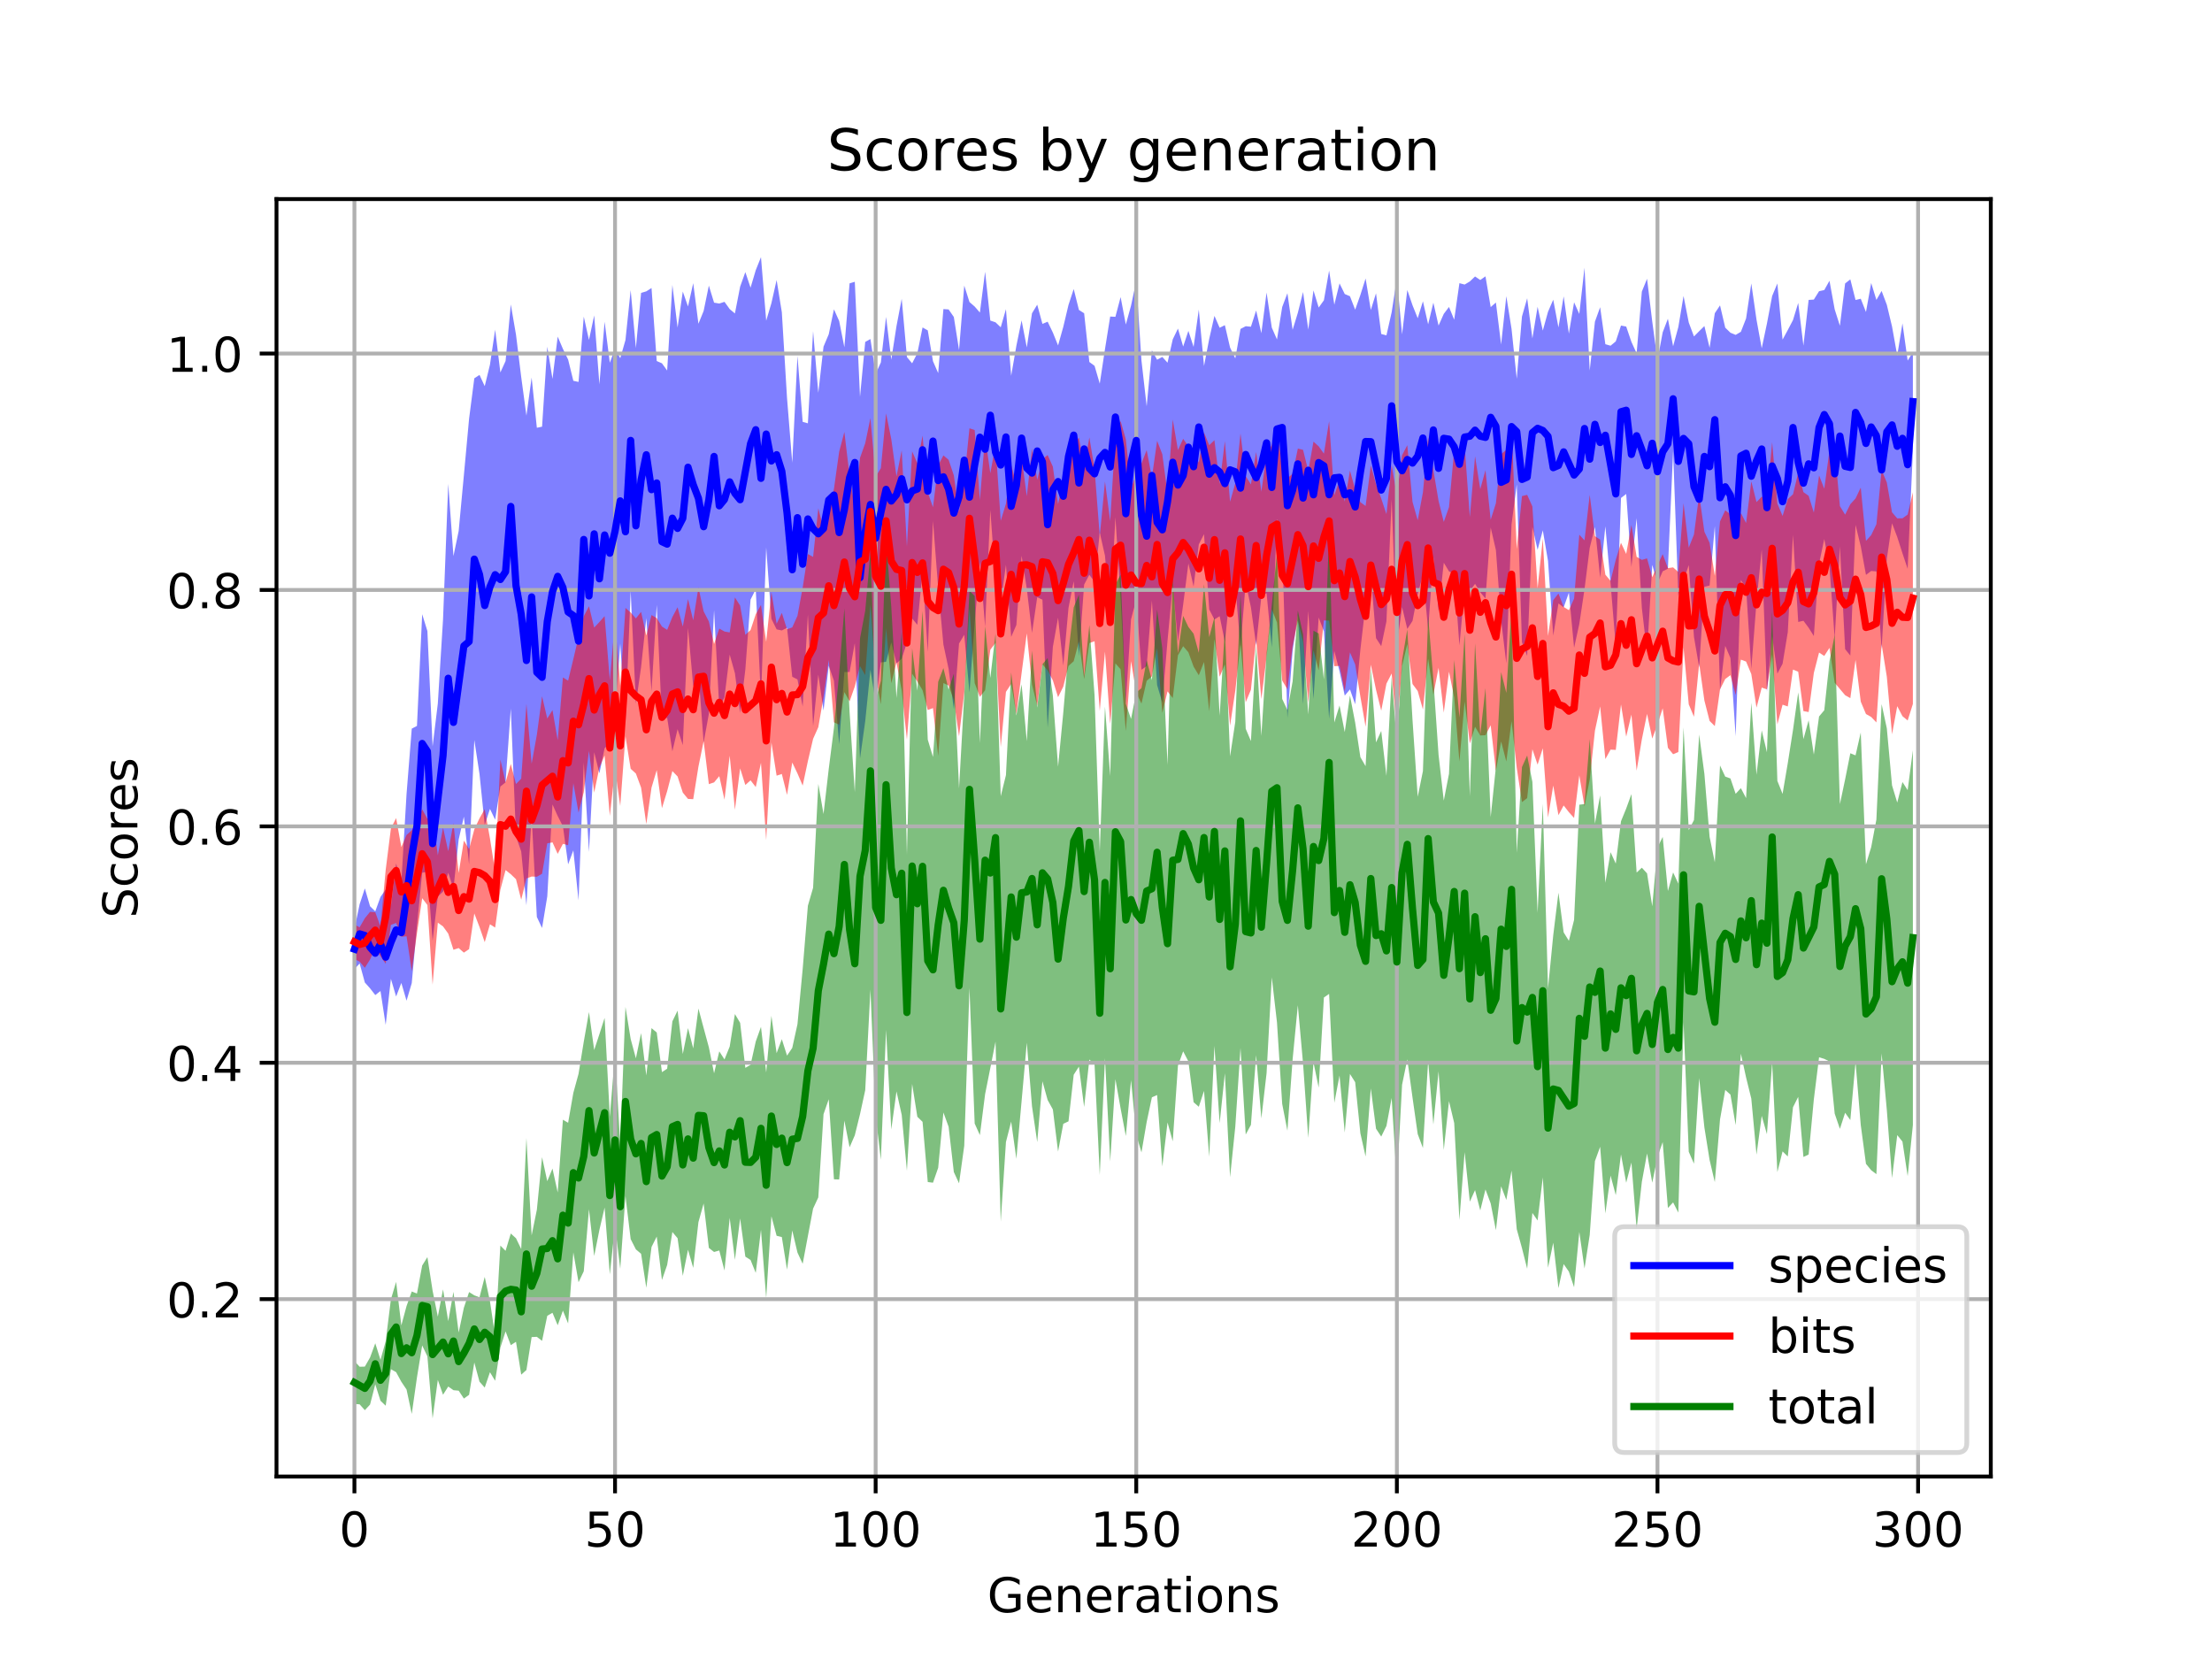 <?xml version="1.0" encoding="utf-8" standalone="no"?>
<!DOCTYPE svg PUBLIC "-//W3C//DTD SVG 1.1//EN"
  "http://www.w3.org/Graphics/SVG/1.1/DTD/svg11.dtd">
<!-- Created with matplotlib (https://matplotlib.org/) -->
<svg height="345.6pt" version="1.1" viewBox="0 0 460.8 345.6" width="460.8pt" xmlns="http://www.w3.org/2000/svg" xmlns:xlink="http://www.w3.org/1999/xlink">
 <defs>
  <style type="text/css">
*{stroke-linecap:butt;stroke-linejoin:round;}
  </style>
 </defs>
 <g id="figure_1">
  <g id="patch_1">
   <path d="M 0 345.6 
L 460.8 345.6 
L 460.8 0 
L 0 0 
z
" style="fill:#ffffff;"/>
  </g>
  <g id="axes_1">
   <g id="patch_2">
    <path d="M 57.6 307.584 
L 414.72 307.584 
L 414.72 41.472 
L 57.6 41.472 
z
" style="fill:#ffffff;"/>
   </g>
   <g id="PolyCollection_1">
    <path clip-path="url(#pb645aa9ff0)" d="M 73.833 193.559 
L 73.833 201.891 
L 74.919 200.709 
L 76.004 204.673 
L 77.09 205.889 
L 78.176 207.292 
L 79.262 206.44 
L 80.348 213.499 
L 81.433 203.915 
L 82.519 207.594 
L 83.605 204.761 
L 84.691 208.461 
L 85.777 204.793 
L 86.862 192.866 
L 87.948 181.809 
L 89.034 181.594 
L 90.12 195.984 
L 91.206 186.76 
L 92.291 185.74 
L 93.377 181.799 
L 94.463 185.129 
L 95.549 174.898 
L 96.635 170.124 
L 97.72 180.076 
L 98.806 154.151 
L 99.892 161.254 
L 100.978 171.848 
L 102.064 168.51 
L 103.149 170.751 
L 104.235 163.852 
L 105.321 162.971 
L 106.407 147.595 
L 107.493 174.241 
L 108.578 177.379 
L 109.664 188.606 
L 110.75 170.045 
L 111.836 191.021 
L 112.922 193.315 
L 114.007 186.744 
L 115.093 167.583 
L 116.179 169.994 
L 117.265 172.129 
L 118.351 180.055 
L 119.436 177.146 
L 120.522 187.567 
L 121.608 158.804 
L 122.694 177.47 
L 123.78 156.711 
L 124.865 161.095 
L 125.951 155.858 
L 127.037 154.924 
L 128.123 148.689 
L 129.209 134.071 
L 130.294 150.699 
L 131.38 123.066 
L 132.466 146.576 
L 133.552 138.957 
L 134.638 128.773 
L 135.723 144.012 
L 136.809 126.006 
L 137.895 150.01 
L 138.981 149.518 
L 140.067 156.527 
L 141.152 151.905 
L 142.238 155.217 
L 143.324 130.807 
L 144.41 142.936 
L 145.496 140.156 
L 146.581 154.668 
L 147.667 148.73 
L 148.753 127.128 
L 149.839 147.507 
L 150.925 145.224 
L 152.01 136.373 
L 153.096 140.239 
L 154.182 148.483 
L 155.268 139.477 
L 156.354 124.91 
L 157.439 122.748 
L 158.525 145.728 
L 159.611 114.043 
L 160.697 128.914 
L 161.783 131.108 
L 162.868 131.334 
L 163.954 130.798 
L 165.04 140.986 
L 166.126 141.538 
L 167.212 147.19 
L 168.297 128.022 
L 169.383 151.276 
L 170.469 140.549 
L 171.555 148.014 
L 172.641 138.69 
L 173.726 141.821 
L 174.812 155.027 
L 175.898 139.997 
L 176.984 139.991 
L 178.07 133.988 
L 179.155 158.032 
L 180.241 150.246 
L 181.327 139.543 
L 182.413 146.381 
L 183.499 137.983 
L 184.584 137.873 
L 185.67 133.816 
L 186.756 138.183 
L 187.842 137.228 
L 188.928 133.875 
L 190.013 128.841 
L 191.099 130.159 
L 192.185 119.171 
L 193.271 135.807 
L 194.357 108.523 
L 195.442 122.505 
L 196.528 134.267 
L 197.614 139.354 
L 198.7 147.748 
L 199.786 134.056 
L 200.871 132.235 
L 201.957 144.231 
L 203.043 129.832 
L 204.129 117.036 
L 205.215 130.568 
L 206.3 106.218 
L 207.386 121.238 
L 208.472 125.57 
L 209.558 117.655 
L 210.644 132.68 
L 211.729 130.196 
L 212.815 115.776 
L 213.901 122.662 
L 214.987 131.848 
L 216.073 124.418 
L 217.158 124.925 
L 218.244 151.604 
L 219.33 134.755 
L 220.416 128.672 
L 221.502 138.673 
L 222.587 126.654 
L 223.673 121.08 
L 224.759 136.672 
L 225.845 121.784 
L 226.931 119.74 
L 228.016 121.206 
L 229.102 110.975 
L 230.188 115.762 
L 231.274 128.638 
L 232.36 107.748 
L 233.445 124.651 
L 234.531 146.421 
L 235.617 129.026 
L 236.703 124.951 
L 237.789 139.523 
L 238.875 138.755 
L 239.96 125.113 
L 241.046 142.69 
L 242.132 146.391 
L 243.218 133.464 
L 244.304 121.894 
L 245.389 133.651 
L 246.475 125.956 
L 247.561 117.388 
L 248.647 122.196 
L 249.733 113.402 
L 250.818 111.28 
L 251.904 126.976 
L 252.99 129.051 
L 254.076 128.367 
L 255.162 133.745 
L 256.247 123.344 
L 257.333 121.916 
L 258.419 134.836 
L 259.505 121.401 
L 260.591 126.545 
L 261.676 134.359 
L 262.762 124.319 
L 263.848 123.558 
L 264.934 134.851 
L 266.02 108.017 
L 267.105 114.139 
L 268.191 149.617 
L 269.277 135.497 
L 270.363 128.089 
L 271.449 146.681 
L 272.534 127.262 
L 273.62 145.655 
L 274.706 128.645 
L 275.792 131.52 
L 276.878 149.758 
L 277.963 135.617 
L 279.049 139.825 
L 280.135 144.912 
L 281.221 143.612 
L 282.307 146.708 
L 283.392 135.329 
L 284.478 125.935 
L 285.564 119.437 
L 286.65 132.933 
L 287.736 134.607 
L 288.821 129.465 
L 289.907 104.046 
L 290.993 134.351 
L 292.079 126.476 
L 293.165 131.03 
L 294.25 129.356 
L 295.336 123.787 
L 296.422 119.721 
L 297.508 131.152 
L 298.594 116.075 
L 299.679 127.302 
L 300.765 117.226 
L 301.851 119.027 
L 302.937 119.576 
L 304.023 134.458 
L 305.108 122.813 
L 306.194 123.11 
L 307.28 121.627 
L 308.366 123.384 
L 309.452 124.668 
L 310.537 109.889 
L 311.623 114.596 
L 312.709 129.194 
L 313.795 138.227 
L 314.881 109.211 
L 315.966 100.939 
L 317.052 133.804 
L 318.138 136.644 
L 319.224 109.769 
L 320.31 114.532 
L 321.395 110.479 
L 322.481 116.854 
L 323.567 132.421 
L 324.653 125.708 
L 325.739 126.524 
L 326.824 123.472 
L 327.91 134.946 
L 328.996 130.012 
L 330.082 122.757 
L 331.168 114.113 
L 332.253 109.784 
L 333.339 120.365 
L 334.425 109.638 
L 335.511 121.555 
L 336.597 134.673 
L 337.682 103.737 
L 338.768 102.901 
L 339.854 118.113 
L 340.94 107.946 
L 342.026 126.656 
L 343.111 135.979 
L 344.197 117.67 
L 345.283 121.512 
L 346.369 119.014 
L 347.455 118.474 
L 348.54 94.02 
L 349.626 124.093 
L 350.712 121.001 
L 351.798 117.713 
L 352.884 132.684 
L 353.969 139.024 
L 355.055 122.244 
L 356.141 121.979 
L 357.227 109.603 
L 358.313 143.764 
L 359.398 134.545 
L 360.484 137.084 
L 361.57 153.372 
L 362.656 120.826 
L 363.742 122.507 
L 364.827 139.358 
L 365.913 125.396 
L 366.999 114.517 
L 368.085 144.109 
L 369.171 132.469 
L 370.256 140.331 
L 371.342 138.274 
L 372.428 131.708 
L 373.514 111.45 
L 374.6 129.566 
L 375.685 129.315 
L 376.771 130.77 
L 377.857 132.497 
L 378.943 117.435 
L 380.029 112.289 
L 381.114 118.064 
L 382.2 132.966 
L 383.286 113.823 
L 384.372 135.231 
L 385.458 136.569 
L 386.543 109.341 
L 387.629 113.801 
L 388.715 119.762 
L 389.801 118.943 
L 390.887 119.04 
L 391.972 135.189 
L 393.058 116.431 
L 394.144 109.012 
L 395.23 111.877 
L 396.316 115.255 
L 397.401 118.501 
L 398.487 93.944 
L 398.487 73.38 
L 398.487 73.38 
L 397.401 75.111 
L 396.316 67.365 
L 395.23 74.065 
L 394.144 68.014 
L 393.058 63.491 
L 391.972 60.61 
L 390.887 62.474 
L 389.801 58.949 
L 388.715 64.996 
L 387.629 62.237 
L 386.543 62.493 
L 385.458 58.198 
L 384.372 59.048 
L 383.286 67.863 
L 382.2 64.449 
L 381.114 58.489 
L 380.029 60.424 
L 378.943 60.664 
L 377.857 62.409 
L 376.771 62.478 
L 375.685 71.998 
L 374.6 63.11 
L 373.514 66.672 
L 372.428 68.75 
L 371.342 70.753 
L 370.256 59.055 
L 369.171 61.665 
L 368.085 67.402 
L 366.999 72.545 
L 365.913 66.601 
L 364.827 59.05 
L 363.742 66.336 
L 362.656 69.122 
L 361.57 69.76 
L 360.484 69.313 
L 359.398 68.26 
L 358.313 63.618 
L 357.227 65.245 
L 356.141 72.45 
L 355.055 67.926 
L 353.969 68.988 
L 352.884 70.089 
L 351.798 67.184 
L 350.712 61.659 
L 349.626 68.135 
L 348.54 72.132 
L 347.455 66.403 
L 346.369 69.23 
L 345.283 75.025 
L 344.197 67.019 
L 343.111 58.076 
L 342.026 60.749 
L 340.94 73.601 
L 339.854 71.218 
L 338.768 68.028 
L 337.682 67.819 
L 336.597 71.114 
L 335.511 72.018 
L 334.425 71.706 
L 333.339 63.999 
L 332.253 67.005 
L 331.168 77.198 
L 330.082 55.77 
L 328.996 65.401 
L 327.91 62.973 
L 326.824 69.503 
L 325.739 61.741 
L 324.653 68.213 
L 323.567 62.432 
L 322.481 64.946 
L 321.395 68.87 
L 320.31 63.914 
L 319.224 70.488 
L 318.138 62.135 
L 317.052 65.94 
L 315.966 78.904 
L 314.881 68.516 
L 313.795 61.699 
L 312.709 71.766 
L 311.623 63.021 
L 310.537 63.975 
L 309.452 57.568 
L 308.366 58.329 
L 307.28 57.595 
L 306.194 58.633 
L 305.108 59.279 
L 304.023 58.99 
L 302.937 66.599 
L 301.851 63.948 
L 300.765 65.386 
L 299.679 67.827 
L 298.594 63.052 
L 297.508 67.562 
L 296.422 62.765 
L 295.336 66.29 
L 294.25 63.583 
L 293.165 60.415 
L 292.079 69.654 
L 290.993 58.06 
L 289.907 65.049 
L 288.821 69.858 
L 287.736 69.574 
L 286.65 61.097 
L 285.564 64.579 
L 284.478 58.015 
L 283.392 61.445 
L 282.307 64.515 
L 281.221 61.713 
L 280.135 61.249 
L 279.049 59.037 
L 277.963 63.477 
L 276.878 56.366 
L 275.792 62.555 
L 274.706 64.072 
L 273.62 60.504 
L 272.534 68.655 
L 271.449 60.83 
L 270.363 65.169 
L 269.277 68.703 
L 268.191 61.081 
L 267.105 63.961 
L 266.02 70.713 
L 264.934 68.236 
L 263.848 60.944 
L 262.762 69.412 
L 261.676 64.68 
L 260.591 68.062 
L 259.505 67.956 
L 258.419 68.528 
L 257.333 74.661 
L 256.247 72.406 
L 255.162 67.737 
L 254.076 68.279 
L 252.99 65.802 
L 251.904 70.586 
L 250.818 76.245 
L 249.733 64.491 
L 248.647 72.263 
L 247.561 68.926 
L 246.475 72.187 
L 245.389 68.452 
L 244.304 70.694 
L 243.218 75.553 
L 242.132 74.357 
L 241.046 74.935 
L 239.96 72.99 
L 238.875 84.643 
L 237.789 75.128 
L 236.703 58.556 
L 235.617 63.67 
L 234.531 67.609 
L 233.445 61.889 
L 232.36 65.998 
L 231.274 65.94 
L 230.188 72.729 
L 229.102 79.919 
L 228.016 76.209 
L 226.931 75.409 
L 225.845 65.259 
L 224.759 64.564 
L 223.673 60.211 
L 222.587 63.521 
L 221.502 68.089 
L 220.416 71.963 
L 219.33 69.278 
L 218.244 67.017 
L 217.158 67.475 
L 216.073 63.472 
L 214.987 65.261 
L 213.901 72.369 
L 212.815 66.746 
L 211.729 72.035 
L 210.644 78.287 
L 209.558 64.404 
L 208.472 68.181 
L 207.386 67.144 
L 206.3 66.779 
L 205.215 56.613 
L 204.129 65.112 
L 203.043 63.859 
L 201.957 62.915 
L 200.871 59.496 
L 199.786 72.922 
L 198.7 66.036 
L 197.614 64.462 
L 196.528 64.388 
L 195.442 77.726 
L 194.357 75.25 
L 193.271 68.827 
L 192.185 68.216 
L 191.099 73.589 
L 190.013 75.684 
L 188.928 74.384 
L 187.842 62.245 
L 186.756 67.928 
L 185.67 74.936 
L 184.584 66.013 
L 183.499 75.506 
L 182.413 77.873 
L 181.327 70.627 
L 180.241 71.231 
L 179.155 82.661 
L 178.07 58.699 
L 176.984 59.029 
L 175.898 72.34 
L 174.812 66.864 
L 173.726 64.439 
L 172.641 69.638 
L 171.555 72.212 
L 170.469 81.844 
L 169.383 68.989 
L 168.297 88.185 
L 167.212 87.879 
L 166.126 74.138 
L 165.04 96.397 
L 163.954 82.947 
L 162.868 65.036 
L 161.783 58.338 
L 160.697 63.152 
L 159.611 66.804 
L 158.525 53.568 
L 157.439 56.278 
L 156.354 59.927 
L 155.268 56.686 
L 154.182 59.717 
L 153.096 65.301 
L 152.01 64.39 
L 150.925 62.877 
L 149.839 63.234 
L 148.753 63.047 
L 147.667 59.499 
L 146.581 64.779 
L 145.496 67.442 
L 144.41 58.99 
L 143.324 63.849 
L 142.238 60.734 
L 141.152 68.242 
L 140.067 59.355 
L 138.981 77.189 
L 137.895 75.682 
L 136.809 75.211 
L 135.723 60.001 
L 134.638 60.693 
L 133.552 61.019 
L 132.466 72.498 
L 131.38 60.431 
L 130.294 70.846 
L 129.209 74.621 
L 128.123 72.64 
L 127.037 75.565 
L 125.951 67.028 
L 124.865 80.062 
L 123.78 65.711 
L 122.694 70.818 
L 121.608 65.953 
L 120.522 79.562 
L 119.436 79.326 
L 118.351 74.91 
L 117.265 72.672 
L 116.179 70.128 
L 115.093 78.932 
L 114.007 72.22 
L 112.922 88.884 
L 111.836 89.11 
L 110.75 78.656 
L 109.664 86.59 
L 108.578 78.551 
L 107.493 69.732 
L 106.407 63.412 
L 105.321 75.211 
L 104.235 77.59 
L 103.149 68.682 
L 102.064 75.986 
L 100.978 80.448 
L 99.892 78.1 
L 98.806 78.811 
L 97.72 87.221 
L 96.635 98.995 
L 95.549 110.611 
L 94.463 115.844 
L 93.377 100.784 
L 92.291 129.061 
L 91.206 146.569 
L 90.12 155.488 
L 89.034 131.464 
L 87.948 127.95 
L 86.862 151.219 
L 85.777 151.791 
L 84.691 165.418 
L 83.605 183.794 
L 82.519 179.858 
L 81.433 188.708 
L 80.348 185.3 
L 79.262 186.853 
L 78.176 189.852 
L 77.09 188.793 
L 76.004 185.074 
L 74.919 188.369 
L 73.833 193.559 
z
" style="fill:#0000ff;fill-opacity:0.5;"/>
   </g>
   <g id="PolyCollection_2">
    <path clip-path="url(#pb645aa9ff0)" d="M 73.833 192.606 
L 73.833 199.803 
L 74.919 200.332 
L 76.004 201.604 
L 77.09 199.885 
L 78.176 197.49 
L 79.262 199.228 
L 80.348 200.759 
L 81.433 192.677 
L 82.519 192.275 
L 83.605 195.146 
L 84.691 195.049 
L 85.777 202.321 
L 86.862 194.387 
L 87.948 187.105 
L 89.034 188.529 
L 90.12 205.12 
L 91.206 192.205 
L 92.291 192.987 
L 93.377 194.484 
L 94.463 197.857 
L 95.549 197.499 
L 96.635 198.452 
L 97.72 197.719 
L 98.806 190.288 
L 99.892 193.116 
L 100.978 196.267 
L 102.064 192.542 
L 103.149 193.227 
L 104.235 185.343 
L 105.321 181.252 
L 106.407 182.114 
L 107.493 183.16 
L 108.578 187.428 
L 109.664 183.004 
L 110.75 182.597 
L 111.836 182.641 
L 112.922 182.029 
L 114.007 175.685 
L 115.093 175.471 
L 116.179 177.875 
L 117.265 175.791 
L 118.351 176.07 
L 119.436 163.168 
L 120.522 169.279 
L 121.608 165.016 
L 122.694 156.439 
L 123.78 165.107 
L 124.865 159.908 
L 125.951 157.375 
L 127.037 169.968 
L 128.123 160.204 
L 129.209 167.911 
L 130.294 153.365 
L 131.38 160.149 
L 132.466 161.143 
L 133.552 164.081 
L 134.638 171.67 
L 135.723 164.076 
L 136.809 160.432 
L 137.895 168.355 
L 138.981 164.812 
L 140.067 160.63 
L 141.152 161.754 
L 142.238 165.11 
L 143.324 166.43 
L 144.41 166.485 
L 145.496 159.711 
L 146.581 154.401 
L 147.667 163.352 
L 148.753 162.988 
L 149.839 161.681 
L 150.925 166.587 
L 152.01 157.429 
L 153.096 168.685 
L 154.182 160.068 
L 155.268 163.531 
L 156.354 162.554 
L 157.439 163.958 
L 158.525 158.901 
L 159.611 174.998 
L 160.697 154.659 
L 161.783 161.588 
L 162.868 161.232 
L 163.954 165.588 
L 165.04 158.845 
L 166.126 161.121 
L 167.212 163.651 
L 168.297 158.553 
L 169.383 153.915 
L 170.469 151.487 
L 171.555 145.196 
L 172.641 137.487 
L 173.726 150.482 
L 174.812 150.958 
L 175.898 144.171 
L 176.984 146.107 
L 178.07 143.001 
L 179.155 138.764 
L 180.241 140.653 
L 181.327 125.989 
L 182.413 140.803 
L 183.499 146.72 
L 184.584 130.88 
L 185.67 142.324 
L 186.756 137.958 
L 187.842 143.874 
L 188.928 154.059 
L 190.013 140.338 
L 191.099 141.975 
L 192.185 143.782 
L 193.271 147.908 
L 194.357 147.508 
L 195.442 157.484 
L 196.528 142.29 
L 197.614 142.81 
L 198.7 145.838 
L 199.786 153.379 
L 200.871 144.273 
L 201.957 126.715 
L 203.043 142.303 
L 204.129 145.168 
L 205.215 143.803 
L 206.3 135.352 
L 207.386 133.908 
L 208.472 155.633 
L 209.558 144.129 
L 210.644 142.479 
L 211.729 148.793 
L 212.815 140.238 
L 213.901 131.932 
L 214.987 142.609 
L 216.073 147.061 
L 217.158 138.382 
L 218.244 139.661 
L 219.33 141.731 
L 220.416 145.238 
L 221.502 143.027 
L 222.587 138.729 
L 223.673 137.744 
L 224.759 133.611 
L 225.845 141.463 
L 226.931 133.961 
L 228.016 133.584 
L 229.102 148.094 
L 230.188 135.743 
L 231.274 150.785 
L 232.36 138.184 
L 233.445 139.43 
L 234.531 152.294 
L 235.617 137.731 
L 236.703 144.31 
L 237.789 146.571 
L 238.875 141.829 
L 239.96 140.902 
L 241.046 135.024 
L 242.132 148.514 
L 243.218 144.016 
L 244.304 145.425 
L 245.389 136.509 
L 246.475 134.614 
L 247.561 135.884 
L 248.647 138.872 
L 249.733 140.669 
L 250.818 137.898 
L 251.904 148.191 
L 252.99 133.129 
L 254.076 140.975 
L 255.162 138.408 
L 256.247 151.139 
L 257.333 143.878 
L 258.419 134.254 
L 259.505 146.286 
L 260.591 143.684 
L 261.676 133.116 
L 262.762 145.627 
L 263.848 136.816 
L 264.934 126.934 
L 266.02 129.653 
L 267.105 141.762 
L 268.191 143.597 
L 269.277 134.644 
L 270.363 129.301 
L 271.449 133.642 
L 272.534 146.328 
L 273.62 135.472 
L 274.706 139.655 
L 275.792 129.246 
L 276.878 129.297 
L 277.963 138.778 
L 279.049 138.727 
L 280.135 144.092 
L 281.221 135.903 
L 282.307 138.417 
L 283.392 145.119 
L 284.478 151.392 
L 285.564 138.461 
L 286.65 143.678 
L 287.736 148.047 
L 288.821 142.417 
L 289.907 140.306 
L 290.993 152.02 
L 292.079 138.749 
L 293.165 134.153 
L 294.25 142.487 
L 295.336 143.949 
L 296.422 147.808 
L 297.508 137.235 
L 298.594 144.701 
L 299.679 139.116 
L 300.765 148.45 
L 301.851 139.927 
L 302.937 145.306 
L 304.023 158.662 
L 305.108 146.137 
L 306.194 154.869 
L 307.28 151.407 
L 308.366 153.21 
L 309.452 153.159 
L 310.537 151.088 
L 311.623 160.591 
L 312.709 154.454 
L 313.795 158.641 
L 314.881 150.234 
L 315.966 159.935 
L 317.052 167.093 
L 318.138 166.264 
L 319.224 156.086 
L 320.31 159.288 
L 321.395 155.872 
L 322.481 170.289 
L 323.567 163.642 
L 324.653 169.82 
L 325.739 167.791 
L 326.824 169.191 
L 327.91 170.392 
L 328.996 161.512 
L 330.082 167.988 
L 331.168 162.392 
L 332.253 152.228 
L 333.339 147.162 
L 334.425 158.135 
L 335.511 156.154 
L 336.597 156.221 
L 337.682 146.75 
L 338.768 153.456 
L 339.854 148.855 
L 340.94 160.545 
L 342.026 154.021 
L 343.111 148.715 
L 344.197 153.859 
L 345.283 150.915 
L 346.369 147.537 
L 347.455 155.782 
L 348.54 157.12 
L 349.626 156.658 
L 350.712 134.864 
L 351.798 146.726 
L 352.884 149.318 
L 353.969 138.206 
L 355.055 145.926 
L 356.141 150.177 
L 357.227 151.258 
L 358.313 143.604 
L 359.398 141.446 
L 360.484 140.645 
L 361.57 144.773 
L 362.656 137.413 
L 363.742 137.816 
L 364.827 140.42 
L 365.913 147.414 
L 366.999 143.239 
L 368.085 143.605 
L 369.171 136.343 
L 370.256 150.907 
L 371.342 146.799 
L 372.428 147.166 
L 373.514 139.479 
L 374.6 139.931 
L 375.685 148.13 
L 376.771 148.334 
L 377.857 140.185 
L 378.943 135.935 
L 380.029 136.648 
L 381.114 134.962 
L 382.2 142.23 
L 383.286 143.534 
L 384.372 144.823 
L 385.458 145.434 
L 386.543 137.464 
L 387.629 146.161 
L 388.715 148.742 
L 389.801 149.353 
L 390.887 150.496 
L 391.972 134.171 
L 393.058 140.965 
L 394.144 152.965 
L 395.23 147.108 
L 396.316 149.193 
L 397.401 150.087 
L 398.487 146.654 
L 398.487 102.535 
L 398.487 102.535 
L 397.401 107.191 
L 396.316 107.976 
L 395.23 107.982 
L 394.144 106.726 
L 393.058 100.506 
L 391.972 97.933 
L 390.887 109.21 
L 389.801 111.473 
L 388.715 112.676 
L 387.629 101.569 
L 386.543 103.842 
L 385.458 105.034 
L 384.372 107.211 
L 383.286 105.433 
L 382.2 93.455 
L 381.114 93.873 
L 380.029 101.805 
L 378.943 99.029 
L 377.857 106.778 
L 376.771 103.279 
L 375.685 102.515 
L 374.6 98.482 
L 373.514 102.968 
L 372.428 103.972 
L 371.342 107.479 
L 370.256 104.879 
L 369.171 92.105 
L 368.085 103.662 
L 366.999 103.479 
L 365.913 104.59 
L 364.827 100.277 
L 363.742 108.961 
L 362.656 106.859 
L 361.57 110.531 
L 360.484 107.135 
L 359.398 106.307 
L 358.313 108.617 
L 357.227 119.967 
L 356.141 113.076 
L 355.055 110.767 
L 353.969 103.04 
L 352.884 111.346 
L 351.798 114.085 
L 350.712 104.825 
L 349.626 119.163 
L 348.54 118.195 
L 347.455 118.35 
L 346.369 115.437 
L 345.283 117.736 
L 344.197 120.25 
L 343.111 116.317 
L 342.026 116.633 
L 340.94 115.992 
L 339.854 109.359 
L 338.768 115.393 
L 337.682 113.071 
L 336.597 116.601 
L 335.511 121.017 
L 334.425 119.713 
L 333.339 112.404 
L 332.253 111.695 
L 331.168 103.078 
L 330.082 112.558 
L 328.996 111.384 
L 327.91 124.702 
L 326.824 127.11 
L 325.739 126.439 
L 324.653 123.636 
L 323.567 125.018 
L 322.481 132.486 
L 321.395 112.22 
L 320.31 122.557 
L 319.224 105.499 
L 318.138 103.085 
L 317.052 103.344 
L 315.966 114.355 
L 314.881 89.005 
L 313.795 93.704 
L 312.709 94.604 
L 311.623 104.824 
L 310.537 108.272 
L 309.452 97.938 
L 308.366 101.891 
L 307.28 95.041 
L 306.194 107.705 
L 305.108 92.831 
L 304.023 96.733 
L 302.937 93.712 
L 301.851 105.644 
L 300.765 108.722 
L 299.679 104.348 
L 298.594 97.911 
L 297.508 91.074 
L 296.422 102.554 
L 295.336 108.369 
L 294.25 104.544 
L 293.165 92.74 
L 292.079 94.829 
L 290.993 103.158 
L 289.907 96.878 
L 288.821 107.096 
L 287.736 103.847 
L 286.65 100.832 
L 285.564 96.961 
L 284.478 105.397 
L 283.392 104.608 
L 282.307 101.963 
L 281.221 98.046 
L 280.135 104.48 
L 279.049 99.999 
L 277.963 103.147 
L 276.878 87.748 
L 275.792 94.499 
L 274.706 92.976 
L 273.62 91.995 
L 272.534 98.091 
L 271.449 93.708 
L 270.363 93.442 
L 269.277 98.699 
L 268.191 99.626 
L 267.105 97.887 
L 266.02 88.699 
L 264.934 92.733 
L 263.848 94.596 
L 262.762 102.432 
L 261.676 94.155 
L 260.591 100.919 
L 259.505 99.179 
L 258.419 90.301 
L 257.333 100.669 
L 256.247 104.519 
L 255.162 91.901 
L 254.076 100.805 
L 252.99 91.695 
L 251.904 92.74 
L 250.818 90.093 
L 249.733 96.348 
L 248.647 94.254 
L 247.561 92.964 
L 246.475 91.409 
L 245.389 93.744 
L 244.304 87.392 
L 243.218 102.853 
L 242.132 94.619 
L 241.046 91.826 
L 239.96 99.47 
L 238.875 93.754 
L 237.789 96.544 
L 236.703 98.637 
L 235.617 101.835 
L 234.531 91.5 
L 233.445 87.71 
L 232.36 90.568 
L 231.274 108.55 
L 230.188 100.306 
L 229.102 111.687 
L 228.016 97.672 
L 226.931 91.107 
L 225.845 97.364 
L 224.759 91.167 
L 223.673 92.526 
L 222.587 96.401 
L 221.502 100.061 
L 220.416 105.014 
L 219.33 97.212 
L 218.244 94.789 
L 217.158 95.668 
L 216.073 99.926 
L 214.987 93.471 
L 213.901 103.368 
L 212.815 95.174 
L 211.729 100.875 
L 210.644 96.804 
L 209.558 104.918 
L 208.472 108.479 
L 207.386 92.677 
L 206.3 98.589 
L 205.215 90.867 
L 204.129 104.177 
L 203.043 89.581 
L 201.957 89.227 
L 200.871 99.843 
L 199.786 106.628 
L 198.7 99.019 
L 197.614 95.783 
L 196.528 94.863 
L 195.442 96.939 
L 194.357 105.652 
L 193.271 102.586 
L 192.185 90.734 
L 191.099 96.507 
L 190.013 94.025 
L 188.928 113.83 
L 187.842 93.808 
L 186.756 99.249 
L 185.67 91.478 
L 184.584 86.116 
L 183.499 97.536 
L 182.413 99.278 
L 181.327 87.089 
L 180.241 92.328 
L 179.155 95.382 
L 178.07 105.635 
L 176.984 99.102 
L 175.898 89.978 
L 174.812 94.098 
L 173.726 101.84 
L 172.641 106.566 
L 171.555 110.188 
L 170.469 105.877 
L 169.383 116.011 
L 168.297 115.416 
L 167.212 122.405 
L 166.126 128.282 
L 165.04 130.693 
L 163.954 131.087 
L 162.868 127.68 
L 161.783 129.93 
L 160.697 123.303 
L 159.611 133.694 
L 158.525 126.014 
L 157.439 127.95 
L 156.354 131.247 
L 155.268 132.247 
L 154.182 126.153 
L 153.096 124.458 
L 152.01 131.747 
L 150.925 131.551 
L 149.839 130.944 
L 148.753 134.16 
L 147.667 129.455 
L 146.581 127.353 
L 145.496 122.378 
L 144.41 129.213 
L 143.324 124.797 
L 142.238 130.509 
L 141.152 126.501 
L 140.067 128.532 
L 138.981 131.209 
L 137.895 130.519 
L 136.809 128.759 
L 135.723 128.123 
L 134.638 132.386 
L 133.552 127.464 
L 132.466 128.828 
L 131.38 127.591 
L 130.294 126.641 
L 129.209 142.842 
L 128.123 129.28 
L 127.037 141.692 
L 125.951 128.354 
L 124.865 129.577 
L 123.78 130.734 
L 122.694 126.289 
L 121.608 128.376 
L 120.522 132.69 
L 119.436 137.295 
L 118.351 141.789 
L 117.265 141.121 
L 116.179 154.19 
L 115.093 147.926 
L 114.007 149.684 
L 112.922 145.04 
L 111.836 153.073 
L 110.75 159.083 
L 109.664 146.627 
L 108.578 162.203 
L 107.493 163.324 
L 106.407 159.152 
L 105.321 162.974 
L 104.235 158.219 
L 103.149 181.562 
L 102.064 174.641 
L 100.978 168.561 
L 99.892 170.467 
L 98.806 172.779 
L 97.72 176.881 
L 96.635 175.115 
L 95.549 181.858 
L 94.463 171.474 
L 93.377 177.326 
L 92.291 172.391 
L 91.206 178.167 
L 90.12 169.969 
L 89.034 170.555 
L 87.948 168.599 
L 86.862 171.117 
L 85.777 172.959 
L 84.691 173.943 
L 83.605 176.474 
L 82.519 170.418 
L 81.433 172.593 
L 80.348 181.212 
L 79.262 192.993 
L 78.176 190.035 
L 77.09 189.95 
L 76.004 191.28 
L 74.919 193.163 
L 73.833 192.606 
z
" style="fill:#ff0000;fill-opacity:0.5;"/>
   </g>
   <g id="PolyCollection_3">
    <path clip-path="url(#pb645aa9ff0)" d="M 73.833 283.55 
L 73.833 292.465 
L 74.919 292.55 
L 76.004 293.765 
L 77.09 292.595 
L 78.176 288.371 
L 79.262 291.804 
L 80.348 292.835 
L 81.433 285.227 
L 82.519 285.845 
L 83.605 287.848 
L 84.691 289.464 
L 85.777 294.555 
L 86.862 286.927 
L 87.948 280.282 
L 89.034 282.549 
L 90.12 295.488 
L 91.206 287.46 
L 92.291 290.551 
L 93.377 288.838 
L 94.463 289.601 
L 95.549 289.702 
L 96.635 291.344 
L 97.72 290.566 
L 98.806 283.834 
L 99.892 287.838 
L 100.978 289.056 
L 102.064 285.858 
L 103.149 287.636 
L 104.235 280.732 
L 105.321 277.352 
L 106.407 280.218 
L 107.493 279.522 
L 108.578 286.365 
L 109.664 285.396 
L 110.75 278.54 
L 111.836 278.485 
L 112.922 279.323 
L 114.007 274.098 
L 115.093 273.478 
L 116.179 276.069 
L 117.265 273.025 
L 118.351 275.698 
L 119.436 260.889 
L 120.522 267.111 
L 121.608 264.834 
L 122.694 251.898 
L 123.78 261.647 
L 124.865 256.216 
L 125.951 251.545 
L 127.037 265.482 
L 128.123 255.331 
L 129.209 264.311 
L 130.294 249.163 
L 131.38 258.132 
L 132.466 260.268 
L 133.552 261.187 
L 134.638 268.267 
L 135.723 259.774 
L 136.809 257.604 
L 137.895 266.649 
L 138.981 263.514 
L 140.067 256.649 
L 141.152 257.939 
L 142.238 265.784 
L 143.324 260.338 
L 144.41 264.125 
L 145.496 254.593 
L 146.581 250.706 
L 147.667 259.961 
L 148.753 260.811 
L 149.839 260.503 
L 150.925 264.672 
L 152.01 253.707 
L 153.096 262.44 
L 154.182 253.836 
L 155.268 261.779 
L 156.354 262.475 
L 157.439 265.162 
L 158.525 256.184 
L 159.611 270.412 
L 160.697 253.368 
L 161.783 257.435 
L 162.868 257.698 
L 163.954 264.489 
L 165.04 256.328 
L 166.126 260.929 
L 167.212 263.273 
L 168.297 257.496 
L 169.383 251.771 
L 170.469 249.435 
L 171.555 232.109 
L 172.641 228.992 
L 173.726 245.673 
L 174.812 245.704 
L 175.898 233.443 
L 176.984 239.005 
L 178.07 236.506 
L 179.155 232.102 
L 180.241 227.107 
L 181.327 206.156 
L 182.413 232.346 
L 183.499 241.601 
L 184.584 214.546 
L 185.67 235.285 
L 186.756 227.359 
L 187.842 232.249 
L 188.928 243.877 
L 190.013 225.805 
L 191.099 232.643 
L 192.185 233.697 
L 193.271 246.241 
L 194.357 246.376 
L 195.442 243.272 
L 196.528 231.75 
L 197.614 234.722 
L 198.7 244.155 
L 199.786 246.503 
L 200.871 238.671 
L 201.957 205.818 
L 203.043 234.051 
L 204.129 236.46 
L 205.215 227.934 
L 206.3 222.501 
L 207.386 216.998 
L 208.472 254.482 
L 209.558 237.902 
L 210.644 233.645 
L 211.729 241.401 
L 212.815 229.404 
L 213.901 217.22 
L 214.987 230.486 
L 216.073 237.922 
L 217.158 225.253 
L 218.244 229.156 
L 219.33 231.118 
L 220.416 239.888 
L 221.502 234.11 
L 222.587 233.596 
L 223.673 223.894 
L 224.759 222.191 
L 225.845 230.608 
L 226.931 220.717 
L 228.016 221.782 
L 229.102 244.771 
L 230.188 220.453 
L 231.274 241.955 
L 232.36 224.813 
L 233.445 230.916 
L 234.531 236.662 
L 235.617 225.02 
L 236.703 236.39 
L 237.789 240.069 
L 238.875 233.722 
L 239.96 228.594 
L 241.046 228.114 
L 242.132 242.989 
L 243.218 233.829 
L 244.304 237.761 
L 245.389 221.976 
L 246.475 219.012 
L 247.561 221.096 
L 248.647 229.607 
L 249.733 230.561 
L 250.818 227.254 
L 251.904 240.981 
L 252.99 217.878 
L 254.076 233.971 
L 255.162 223.577 
L 256.247 245.231 
L 257.333 234.714 
L 258.419 218.314 
L 259.505 236.337 
L 260.591 234.331 
L 261.676 219.793 
L 262.762 232.979 
L 263.848 223.588 
L 264.934 203.595 
L 266.02 212.997 
L 267.105 229.961 
L 268.191 235.547 
L 269.277 220.658 
L 270.363 209.41 
L 271.449 221.522 
L 272.534 237.043 
L 273.62 221.284 
L 274.706 226.577 
L 275.792 207.795 
L 276.878 207.046 
L 277.963 229.719 
L 279.049 224.058 
L 280.135 235.928 
L 281.221 223.722 
L 282.307 225.438 
L 283.392 236.088 
L 284.478 240.924 
L 285.564 226.734 
L 286.65 235.131 
L 287.736 236.767 
L 288.821 234.548 
L 289.907 228.728 
L 290.993 246.195 
L 292.079 225.969 
L 293.165 220.678 
L 294.25 228.625 
L 295.336 236.252 
L 296.422 239.146 
L 297.508 221.028 
L 298.594 234.243 
L 299.679 223.178 
L 300.765 239.562 
L 301.851 229.384 
L 302.937 233.949 
L 304.023 254.131 
L 305.108 240.016 
L 306.194 250.326 
L 307.28 247.922 
L 308.366 252.154 
L 309.452 247.782 
L 310.537 250.693 
L 311.623 256.274 
L 312.709 247.127 
L 313.795 249.962 
L 314.881 243.848 
L 315.966 256.059 
L 317.052 259.998 
L 318.138 264.295 
L 319.224 252.678 
L 320.31 254.248 
L 321.395 245.286 
L 322.481 264.095 
L 323.567 258.878 
L 324.653 268.339 
L 325.739 263.329 
L 326.824 264.895 
L 327.91 268.152 
L 328.996 256.641 
L 330.082 264.259 
L 331.168 257.262 
L 332.253 241.884 
L 333.339 238.894 
L 334.425 252.778 
L 335.511 244.906 
L 336.597 248.972 
L 337.682 240.482 
L 338.768 246.382 
L 339.854 242.18 
L 340.94 256.046 
L 342.026 246.198 
L 343.111 240.287 
L 344.197 246.377 
L 345.283 241.023 
L 346.369 237.915 
L 347.455 251.643 
L 348.54 250.476 
L 349.626 252.613 
L 350.712 212.947 
L 351.798 239.933 
L 352.884 242.417 
L 353.969 224.582 
L 355.055 234.872 
L 356.141 241.645 
L 357.227 246.259 
L 358.313 233.193 
L 359.398 227.056 
L 360.484 228.026 
L 361.57 234.373 
L 362.656 219.502 
L 363.742 224.454 
L 364.827 228.857 
L 365.913 240.532 
L 366.999 232.455 
L 368.085 236.272 
L 369.171 221.38 
L 370.256 244.171 
L 371.342 239.85 
L 372.428 240.92 
L 373.514 230.658 
L 374.6 228.496 
L 375.685 241.017 
L 376.771 240.511 
L 377.857 229.014 
L 378.943 220.258 
L 380.029 220.579 
L 381.114 221.118 
L 382.2 231.988 
L 383.286 235.159 
L 384.372 231.813 
L 385.458 233.326 
L 386.543 221.232 
L 387.629 234.362 
L 388.715 242.449 
L 389.801 243.776 
L 390.887 244.598 
L 391.972 219.447 
L 393.058 231.205 
L 394.144 245.414 
L 395.23 236.458 
L 396.316 237.817 
L 397.401 245.011 
L 398.487 234.366 
L 398.487 156.293 
L 398.487 156.293 
L 397.401 164.602 
L 396.316 162.909 
L 395.23 167.189 
L 394.144 163.604 
L 393.058 151.723 
L 391.972 146.671 
L 390.887 170.724 
L 389.801 176.493 
L 388.715 180.038 
L 387.629 152.591 
L 386.543 157.359 
L 385.458 156.917 
L 384.372 162.361 
L 383.286 167.523 
L 382.2 132.241 
L 381.114 137.767 
L 380.029 147.958 
L 378.943 149.254 
L 377.857 157.198 
L 376.771 150.039 
L 375.685 153.976 
L 374.6 144.25 
L 373.514 152.061 
L 372.428 158.971 
L 371.342 165.383 
L 370.256 162.666 
L 369.171 127.339 
L 368.085 156.714 
L 366.999 152.149 
L 365.913 161.389 
L 364.827 146.378 
L 363.742 166.263 
L 362.656 164.189 
L 361.57 165.368 
L 360.484 162.171 
L 359.398 161.781 
L 358.313 159.464 
L 357.227 179.629 
L 356.141 174.349 
L 355.055 161.207 
L 353.969 153.025 
L 352.884 170.84 
L 351.798 172.918 
L 350.712 151.535 
L 349.626 184.073 
L 348.54 181.741 
L 347.455 185.621 
L 346.369 174.345 
L 345.283 176.557 
L 344.197 188.794 
L 343.111 181.945 
L 342.026 180.759 
L 340.94 181.766 
L 339.854 165.435 
L 338.768 168.426 
L 337.682 171.086 
L 336.597 179.902 
L 335.511 177.528 
L 334.425 183.906 
L 333.339 165.686 
L 332.253 171.581 
L 331.168 153.951 
L 330.082 167.495 
L 328.996 167.638 
L 327.91 191.628 
L 326.824 195.983 
L 325.739 194.23 
L 324.653 185.967 
L 323.567 194.833 
L 322.481 205.913 
L 321.395 167.479 
L 320.31 190.156 
L 319.224 162.892 
L 318.138 157.379 
L 317.052 159.792 
L 315.966 177.66 
L 314.881 126.709 
L 313.795 144.347 
L 312.709 140 
L 311.623 159.77 
L 310.537 170.222 
L 309.452 143.331 
L 308.366 153.057 
L 307.28 134.009 
L 306.194 165.871 
L 305.108 132.107 
L 304.023 149.456 
L 302.937 137.471 
L 301.851 161.202 
L 300.765 166.78 
L 299.679 157.257 
L 298.594 141.538 
L 297.508 128.368 
L 296.422 160.622 
L 295.336 165.982 
L 294.25 149.98 
L 293.165 131.106 
L 292.079 137.538 
L 290.993 154.621 
L 289.907 141.058 
L 288.821 161.632 
L 287.736 152.268 
L 286.65 154.655 
L 285.564 139.297 
L 284.478 159.606 
L 283.392 157.726 
L 282.307 150.537 
L 281.221 144.89 
L 280.135 152.51 
L 279.049 146.968 
L 277.963 150.51 
L 276.878 110.625 
L 275.792 141.54 
L 274.706 131.968 
L 273.62 131.391 
L 272.534 148.842 
L 271.449 132.167 
L 270.363 127.17 
L 269.277 141.941 
L 268.191 147.914 
L 267.105 145.603 
L 266.02 115.205 
L 264.934 126.091 
L 263.848 136.129 
L 262.762 153.314 
L 261.676 134.557 
L 260.591 154.376 
L 259.505 151.821 
L 258.419 123.708 
L 257.333 150.373 
L 256.247 157.568 
L 255.162 130.951 
L 254.076 149.095 
L 252.99 128.542 
L 251.904 132.733 
L 250.818 121.702 
L 249.733 135.983 
L 248.647 132.014 
L 247.561 130.601 
L 246.475 128.303 
L 245.389 136.082 
L 244.304 120.638 
L 243.218 159.35 
L 242.132 135.116 
L 241.046 126.962 
L 239.96 141.691 
L 238.875 137.504 
L 237.789 143.347 
L 236.703 144.253 
L 235.617 149.765 
L 234.531 146.631 
L 233.445 119.71 
L 232.36 121.735 
L 231.274 161.67 
L 230.188 147.198 
L 229.102 177.39 
L 228.016 144.857 
L 226.931 130.192 
L 225.845 140.857 
L 224.759 123.883 
L 223.673 126.518 
L 222.587 135.742 
L 221.502 148.446 
L 220.416 159.721 
L 219.33 144.912 
L 218.244 137.07 
L 217.158 138.384 
L 216.073 147.404 
L 214.987 135.524 
L 213.901 154.41 
L 212.815 142.556 
L 211.729 149.059 
L 210.644 140.066 
L 209.558 161.467 
L 208.472 165.876 
L 207.386 131.992 
L 206.3 141.229 
L 205.215 130.444 
L 204.129 154.807 
L 203.043 124.155 
L 201.957 123.064 
L 200.871 144.832 
L 199.786 164.217 
L 198.7 140.348 
L 197.614 143.636 
L 196.528 139.173 
L 195.442 142.033 
L 194.357 157.696 
L 193.271 154.073 
L 192.185 127.246 
L 191.099 143.887 
L 190.013 135.023 
L 188.928 177.967 
L 187.842 131.568 
L 186.756 145.405 
L 185.67 126.379 
L 184.584 112.388 
L 183.499 141.842 
L 182.413 145.76 
L 181.327 115.018 
L 180.241 127.24 
L 179.155 132.988 
L 178.07 165.03 
L 176.984 148.341 
L 175.898 126.722 
L 174.812 140.284 
L 173.726 151.66 
L 172.641 160.197 
L 171.555 169.579 
L 170.469 163.313 
L 169.383 184.945 
L 168.297 188.674 
L 167.212 201.881 
L 166.126 213.358 
L 165.04 218.3 
L 163.954 219.904 
L 162.868 216.486 
L 161.783 219.391 
L 160.697 211.615 
L 159.611 223.409 
L 158.525 213.911 
L 157.439 216.959 
L 156.354 221.829 
L 155.268 222.448 
L 154.182 213.07 
L 153.096 211.244 
L 152.01 218.019 
L 150.925 220.701 
L 149.839 219.02 
L 148.753 223.577 
L 147.667 218.162 
L 146.581 214.155 
L 145.496 210.102 
L 144.41 218.394 
L 143.324 214.169 
L 142.238 219.565 
L 141.152 210.54 
L 140.067 212.769 
L 138.981 222.633 
L 137.895 223.343 
L 136.809 215.085 
L 135.723 214.181 
L 134.638 224.035 
L 133.552 215.218 
L 132.466 220.468 
L 131.38 216.442 
L 130.294 209.759 
L 129.209 238.442 
L 128.123 219.59 
L 127.037 232.618 
L 125.951 212.044 
L 124.865 215.446 
L 123.78 218.735 
L 122.694 210.83 
L 121.608 217.014 
L 120.522 223.696 
L 119.436 227.668 
L 118.351 233.895 
L 117.265 233.26 
L 116.179 248.415 
L 115.093 243.433 
L 114.007 246.066 
L 112.922 241.069 
L 111.836 252.02 
L 110.75 257.353 
L 109.664 237.054 
L 108.578 260.196 
L 107.493 257.954 
L 106.407 256.962 
L 105.321 260.569 
L 104.235 259.477 
L 103.149 278.313 
L 102.064 271.055 
L 100.978 266.005 
L 99.892 270.246 
L 98.806 269.85 
L 97.72 269.158 
L 96.635 272.43 
L 95.549 277.591 
L 94.463 269.116 
L 93.377 275.223 
L 92.291 268.599 
L 91.206 274.276 
L 90.12 268.887 
L 89.034 261.885 
L 87.948 263.634 
L 86.862 269.464 
L 85.777 269.042 
L 84.691 272.073 
L 83.605 276.107 
L 82.519 267.034 
L 81.433 270.676 
L 80.348 279.399 
L 79.262 283.281 
L 78.176 279.833 
L 77.09 282.791 
L 76.004 284.689 
L 74.919 284.718 
L 73.833 283.55 
z
" style="fill:#008000;fill-opacity:0.5;"/>
   </g>
   <g id="matplotlib.axis_1">
    <g id="xtick_1">
     <g id="line2d_1">
      <path clip-path="url(#pb645aa9ff0)" d="M 73.833 307.584 
L 73.833 41.472 
" style="fill:none;stroke:#b0b0b0;stroke-linecap:square;stroke-width:0.8;"/>
     </g>
     <g id="line2d_2">
      <defs>
       <path d="M 0 0 
L 0 3.5 
" id="mabd291ca76" style="stroke:#000000;stroke-width:0.8;"/>
      </defs>
      <g>
       <use style="stroke:#000000;stroke-width:0.8;" x="73.833" xlink:href="#mabd291ca76" y="307.584"/>
      </g>
     </g>
     <g id="text_1">
      <!-- 0 -->
      <defs>
       <path d="M 31.781 66.406 
Q 24.172 66.406 20.328 58.906 
Q 16.5 51.422 16.5 36.375 
Q 16.5 21.391 20.328 13.891 
Q 24.172 6.391 31.781 6.391 
Q 39.453 6.391 43.281 13.891 
Q 47.125 21.391 47.125 36.375 
Q 47.125 51.422 43.281 58.906 
Q 39.453 66.406 31.781 66.406 
z
M 31.781 74.219 
Q 44.047 74.219 50.516 64.516 
Q 56.984 54.828 56.984 36.375 
Q 56.984 17.969 50.516 8.266 
Q 44.047 -1.422 31.781 -1.422 
Q 19.531 -1.422 13.062 8.266 
Q 6.594 17.969 6.594 36.375 
Q 6.594 54.828 13.062 64.516 
Q 19.531 74.219 31.781 74.219 
z
" id="DejaVuSans-48"/>
      </defs>
      <g transform="translate(70.651 322.182)scale(0.1 -0.1)">
       <use xlink:href="#DejaVuSans-48"/>
      </g>
     </g>
    </g>
    <g id="xtick_2">
     <g id="line2d_3">
      <path clip-path="url(#pb645aa9ff0)" d="M 128.123 307.584 
L 128.123 41.472 
" style="fill:none;stroke:#b0b0b0;stroke-linecap:square;stroke-width:0.8;"/>
     </g>
     <g id="line2d_4">
      <g>
       <use style="stroke:#000000;stroke-width:0.8;" x="128.123" xlink:href="#mabd291ca76" y="307.584"/>
      </g>
     </g>
     <g id="text_2">
      <!-- 50 -->
      <defs>
       <path d="M 10.797 72.906 
L 49.516 72.906 
L 49.516 64.594 
L 19.828 64.594 
L 19.828 46.734 
Q 21.969 47.469 24.109 47.828 
Q 26.266 48.188 28.422 48.188 
Q 40.625 48.188 47.75 41.5 
Q 54.891 34.812 54.891 23.391 
Q 54.891 11.625 47.562 5.094 
Q 40.234 -1.422 26.906 -1.422 
Q 22.312 -1.422 17.547 -0.641 
Q 12.797 0.141 7.719 1.703 
L 7.719 11.625 
Q 12.109 9.234 16.797 8.062 
Q 21.484 6.891 26.703 6.891 
Q 35.156 6.891 40.078 11.328 
Q 45.016 15.766 45.016 23.391 
Q 45.016 31 40.078 35.438 
Q 35.156 39.891 26.703 39.891 
Q 22.75 39.891 18.812 39.016 
Q 14.891 38.141 10.797 36.281 
z
" id="DejaVuSans-53"/>
      </defs>
      <g transform="translate(121.76 322.182)scale(0.1 -0.1)">
       <use xlink:href="#DejaVuSans-53"/>
       <use x="63.623" xlink:href="#DejaVuSans-48"/>
      </g>
     </g>
    </g>
    <g id="xtick_3">
     <g id="line2d_5">
      <path clip-path="url(#pb645aa9ff0)" d="M 182.413 307.584 
L 182.413 41.472 
" style="fill:none;stroke:#b0b0b0;stroke-linecap:square;stroke-width:0.8;"/>
     </g>
     <g id="line2d_6">
      <g>
       <use style="stroke:#000000;stroke-width:0.8;" x="182.413" xlink:href="#mabd291ca76" y="307.584"/>
      </g>
     </g>
     <g id="text_3">
      <!-- 100 -->
      <defs>
       <path d="M 12.406 8.297 
L 28.516 8.297 
L 28.516 63.922 
L 10.984 60.406 
L 10.984 69.391 
L 28.422 72.906 
L 38.281 72.906 
L 38.281 8.297 
L 54.391 8.297 
L 54.391 0 
L 12.406 0 
z
" id="DejaVuSans-49"/>
      </defs>
      <g transform="translate(172.869 322.182)scale(0.1 -0.1)">
       <use xlink:href="#DejaVuSans-49"/>
       <use x="63.623" xlink:href="#DejaVuSans-48"/>
       <use x="127.246" xlink:href="#DejaVuSans-48"/>
      </g>
     </g>
    </g>
    <g id="xtick_4">
     <g id="line2d_7">
      <path clip-path="url(#pb645aa9ff0)" d="M 236.703 307.584 
L 236.703 41.472 
" style="fill:none;stroke:#b0b0b0;stroke-linecap:square;stroke-width:0.8;"/>
     </g>
     <g id="line2d_8">
      <g>
       <use style="stroke:#000000;stroke-width:0.8;" x="236.703" xlink:href="#mabd291ca76" y="307.584"/>
      </g>
     </g>
     <g id="text_4">
      <!-- 150 -->
      <g transform="translate(227.159 322.182)scale(0.1 -0.1)">
       <use xlink:href="#DejaVuSans-49"/>
       <use x="63.623" xlink:href="#DejaVuSans-53"/>
       <use x="127.246" xlink:href="#DejaVuSans-48"/>
      </g>
     </g>
    </g>
    <g id="xtick_5">
     <g id="line2d_9">
      <path clip-path="url(#pb645aa9ff0)" d="M 290.993 307.584 
L 290.993 41.472 
" style="fill:none;stroke:#b0b0b0;stroke-linecap:square;stroke-width:0.8;"/>
     </g>
     <g id="line2d_10">
      <g>
       <use style="stroke:#000000;stroke-width:0.8;" x="290.993" xlink:href="#mabd291ca76" y="307.584"/>
      </g>
     </g>
     <g id="text_5">
      <!-- 200 -->
      <defs>
       <path d="M 19.188 8.297 
L 53.609 8.297 
L 53.609 0 
L 7.328 0 
L 7.328 8.297 
Q 12.938 14.109 22.625 23.891 
Q 32.328 33.688 34.812 36.531 
Q 39.547 41.844 41.422 45.531 
Q 43.312 49.219 43.312 52.781 
Q 43.312 58.594 39.234 62.25 
Q 35.156 65.922 28.609 65.922 
Q 23.969 65.922 18.812 64.312 
Q 13.672 62.703 7.812 59.422 
L 7.812 69.391 
Q 13.766 71.781 18.938 73 
Q 24.125 74.219 28.422 74.219 
Q 39.75 74.219 46.484 68.547 
Q 53.219 62.891 53.219 53.422 
Q 53.219 48.922 51.531 44.891 
Q 49.859 40.875 45.406 35.406 
Q 44.188 33.984 37.641 27.219 
Q 31.109 20.453 19.188 8.297 
z
" id="DejaVuSans-50"/>
      </defs>
      <g transform="translate(281.449 322.182)scale(0.1 -0.1)">
       <use xlink:href="#DejaVuSans-50"/>
       <use x="63.623" xlink:href="#DejaVuSans-48"/>
       <use x="127.246" xlink:href="#DejaVuSans-48"/>
      </g>
     </g>
    </g>
    <g id="xtick_6">
     <g id="line2d_11">
      <path clip-path="url(#pb645aa9ff0)" d="M 345.283 307.584 
L 345.283 41.472 
" style="fill:none;stroke:#b0b0b0;stroke-linecap:square;stroke-width:0.8;"/>
     </g>
     <g id="line2d_12">
      <g>
       <use style="stroke:#000000;stroke-width:0.8;" x="345.283" xlink:href="#mabd291ca76" y="307.584"/>
      </g>
     </g>
     <g id="text_6">
      <!-- 250 -->
      <g transform="translate(335.739 322.182)scale(0.1 -0.1)">
       <use xlink:href="#DejaVuSans-50"/>
       <use x="63.623" xlink:href="#DejaVuSans-53"/>
       <use x="127.246" xlink:href="#DejaVuSans-48"/>
      </g>
     </g>
    </g>
    <g id="xtick_7">
     <g id="line2d_13">
      <path clip-path="url(#pb645aa9ff0)" d="M 399.573 307.584 
L 399.573 41.472 
" style="fill:none;stroke:#b0b0b0;stroke-linecap:square;stroke-width:0.8;"/>
     </g>
     <g id="line2d_14">
      <g>
       <use style="stroke:#000000;stroke-width:0.8;" x="399.573" xlink:href="#mabd291ca76" y="307.584"/>
      </g>
     </g>
     <g id="text_7">
      <!-- 300 -->
      <defs>
       <path d="M 40.578 39.312 
Q 47.656 37.797 51.625 33 
Q 55.609 28.219 55.609 21.188 
Q 55.609 10.406 48.188 4.484 
Q 40.766 -1.422 27.094 -1.422 
Q 22.516 -1.422 17.656 -0.516 
Q 12.797 0.391 7.625 2.203 
L 7.625 11.719 
Q 11.719 9.328 16.594 8.109 
Q 21.484 6.891 26.812 6.891 
Q 36.078 6.891 40.938 10.547 
Q 45.797 14.203 45.797 21.188 
Q 45.797 27.641 41.281 31.266 
Q 36.766 34.906 28.719 34.906 
L 20.219 34.906 
L 20.219 43.016 
L 29.109 43.016 
Q 36.375 43.016 40.234 45.922 
Q 44.094 48.828 44.094 54.297 
Q 44.094 59.906 40.109 62.906 
Q 36.141 65.922 28.719 65.922 
Q 24.656 65.922 20.016 65.031 
Q 15.375 64.156 9.812 62.312 
L 9.812 71.094 
Q 15.438 72.656 20.344 73.438 
Q 25.25 74.219 29.594 74.219 
Q 40.828 74.219 47.359 69.109 
Q 53.906 64.016 53.906 55.328 
Q 53.906 49.266 50.438 45.094 
Q 46.969 40.922 40.578 39.312 
z
" id="DejaVuSans-51"/>
      </defs>
      <g transform="translate(390.029 322.182)scale(0.1 -0.1)">
       <use xlink:href="#DejaVuSans-51"/>
       <use x="63.623" xlink:href="#DejaVuSans-48"/>
       <use x="127.246" xlink:href="#DejaVuSans-48"/>
      </g>
     </g>
    </g>
    <g id="text_8">
     <!-- Generations -->
     <defs>
      <path d="M 59.516 10.406 
L 59.516 29.984 
L 43.406 29.984 
L 43.406 38.094 
L 69.281 38.094 
L 69.281 6.781 
Q 63.578 2.734 56.688 0.656 
Q 49.812 -1.422 42 -1.422 
Q 24.906 -1.422 15.25 8.562 
Q 5.609 18.562 5.609 36.375 
Q 5.609 54.25 15.25 64.234 
Q 24.906 74.219 42 74.219 
Q 49.125 74.219 55.547 72.453 
Q 61.969 70.703 67.391 67.281 
L 67.391 56.781 
Q 61.922 61.422 55.766 63.766 
Q 49.609 66.109 42.828 66.109 
Q 29.438 66.109 22.719 58.641 
Q 16.016 51.172 16.016 36.375 
Q 16.016 21.625 22.719 14.156 
Q 29.438 6.688 42.828 6.688 
Q 48.047 6.688 52.141 7.594 
Q 56.25 8.5 59.516 10.406 
z
" id="DejaVuSans-71"/>
      <path d="M 56.203 29.594 
L 56.203 25.203 
L 14.891 25.203 
Q 15.484 15.922 20.484 11.062 
Q 25.484 6.203 34.422 6.203 
Q 39.594 6.203 44.453 7.469 
Q 49.312 8.734 54.109 11.281 
L 54.109 2.781 
Q 49.266 0.734 44.188 -0.344 
Q 39.109 -1.422 33.891 -1.422 
Q 20.797 -1.422 13.156 6.188 
Q 5.516 13.812 5.516 26.812 
Q 5.516 40.234 12.766 48.109 
Q 20.016 56 32.328 56 
Q 43.359 56 49.781 48.891 
Q 56.203 41.797 56.203 29.594 
z
M 47.219 32.234 
Q 47.125 39.594 43.094 43.984 
Q 39.062 48.391 32.422 48.391 
Q 24.906 48.391 20.391 44.141 
Q 15.875 39.891 15.188 32.172 
z
" id="DejaVuSans-101"/>
      <path d="M 54.891 33.016 
L 54.891 0 
L 45.906 0 
L 45.906 32.719 
Q 45.906 40.484 42.875 44.328 
Q 39.844 48.188 33.797 48.188 
Q 26.516 48.188 22.312 43.547 
Q 18.109 38.922 18.109 30.906 
L 18.109 0 
L 9.078 0 
L 9.078 54.688 
L 18.109 54.688 
L 18.109 46.188 
Q 21.344 51.125 25.703 53.562 
Q 30.078 56 35.797 56 
Q 45.219 56 50.047 50.172 
Q 54.891 44.344 54.891 33.016 
z
" id="DejaVuSans-110"/>
      <path d="M 41.109 46.297 
Q 39.594 47.172 37.812 47.578 
Q 36.031 48 33.891 48 
Q 26.266 48 22.188 43.047 
Q 18.109 38.094 18.109 28.812 
L 18.109 0 
L 9.078 0 
L 9.078 54.688 
L 18.109 54.688 
L 18.109 46.188 
Q 20.953 51.172 25.484 53.578 
Q 30.031 56 36.531 56 
Q 37.453 56 38.578 55.875 
Q 39.703 55.766 41.062 55.516 
z
" id="DejaVuSans-114"/>
      <path d="M 34.281 27.484 
Q 23.391 27.484 19.188 25 
Q 14.984 22.516 14.984 16.5 
Q 14.984 11.719 18.141 8.906 
Q 21.297 6.109 26.703 6.109 
Q 34.188 6.109 38.703 11.406 
Q 43.219 16.703 43.219 25.484 
L 43.219 27.484 
z
M 52.203 31.203 
L 52.203 0 
L 43.219 0 
L 43.219 8.297 
Q 40.141 3.328 35.547 0.953 
Q 30.953 -1.422 24.312 -1.422 
Q 15.922 -1.422 10.953 3.297 
Q 6 8.016 6 15.922 
Q 6 25.141 12.172 29.828 
Q 18.359 34.516 30.609 34.516 
L 43.219 34.516 
L 43.219 35.406 
Q 43.219 41.609 39.141 45 
Q 35.062 48.391 27.688 48.391 
Q 23 48.391 18.547 47.266 
Q 14.109 46.141 10.016 43.891 
L 10.016 52.203 
Q 14.938 54.109 19.578 55.047 
Q 24.219 56 28.609 56 
Q 40.484 56 46.344 49.844 
Q 52.203 43.703 52.203 31.203 
z
" id="DejaVuSans-97"/>
      <path d="M 18.312 70.219 
L 18.312 54.688 
L 36.812 54.688 
L 36.812 47.703 
L 18.312 47.703 
L 18.312 18.016 
Q 18.312 11.328 20.141 9.422 
Q 21.969 7.516 27.594 7.516 
L 36.812 7.516 
L 36.812 0 
L 27.594 0 
Q 17.188 0 13.234 3.875 
Q 9.281 7.766 9.281 18.016 
L 9.281 47.703 
L 2.688 47.703 
L 2.688 54.688 
L 9.281 54.688 
L 9.281 70.219 
z
" id="DejaVuSans-116"/>
      <path d="M 9.422 54.688 
L 18.406 54.688 
L 18.406 0 
L 9.422 0 
z
M 9.422 75.984 
L 18.406 75.984 
L 18.406 64.594 
L 9.422 64.594 
z
" id="DejaVuSans-105"/>
      <path d="M 30.609 48.391 
Q 23.391 48.391 19.188 42.75 
Q 14.984 37.109 14.984 27.297 
Q 14.984 17.484 19.156 11.844 
Q 23.344 6.203 30.609 6.203 
Q 37.797 6.203 41.984 11.859 
Q 46.188 17.531 46.188 27.297 
Q 46.188 37.016 41.984 42.703 
Q 37.797 48.391 30.609 48.391 
z
M 30.609 56 
Q 42.328 56 49.016 48.375 
Q 55.719 40.766 55.719 27.297 
Q 55.719 13.875 49.016 6.219 
Q 42.328 -1.422 30.609 -1.422 
Q 18.844 -1.422 12.172 6.219 
Q 5.516 13.875 5.516 27.297 
Q 5.516 40.766 12.172 48.375 
Q 18.844 56 30.609 56 
z
" id="DejaVuSans-111"/>
      <path d="M 44.281 53.078 
L 44.281 44.578 
Q 40.484 46.531 36.375 47.5 
Q 32.281 48.484 27.875 48.484 
Q 21.188 48.484 17.844 46.438 
Q 14.5 44.391 14.5 40.281 
Q 14.5 37.156 16.891 35.375 
Q 19.281 33.594 26.516 31.984 
L 29.594 31.297 
Q 39.156 29.25 43.188 25.516 
Q 47.219 21.781 47.219 15.094 
Q 47.219 7.469 41.188 3.016 
Q 35.156 -1.422 24.609 -1.422 
Q 20.219 -1.422 15.453 -0.562 
Q 10.688 0.297 5.422 2 
L 5.422 11.281 
Q 10.406 8.688 15.234 7.391 
Q 20.062 6.109 24.812 6.109 
Q 31.156 6.109 34.562 8.281 
Q 37.984 10.453 37.984 14.406 
Q 37.984 18.062 35.516 20.016 
Q 33.062 21.969 24.703 23.781 
L 21.578 24.516 
Q 13.234 26.266 9.516 29.906 
Q 5.812 33.547 5.812 39.891 
Q 5.812 47.609 11.281 51.797 
Q 16.75 56 26.812 56 
Q 31.781 56 36.172 55.266 
Q 40.578 54.547 44.281 53.078 
z
" id="DejaVuSans-115"/>
     </defs>
     <g transform="translate(205.662 335.861)scale(0.1 -0.1)">
      <use xlink:href="#DejaVuSans-71"/>
      <use x="77.49" xlink:href="#DejaVuSans-101"/>
      <use x="139.014" xlink:href="#DejaVuSans-110"/>
      <use x="202.393" xlink:href="#DejaVuSans-101"/>
      <use x="263.916" xlink:href="#DejaVuSans-114"/>
      <use x="305.029" xlink:href="#DejaVuSans-97"/>
      <use x="366.309" xlink:href="#DejaVuSans-116"/>
      <use x="405.518" xlink:href="#DejaVuSans-105"/>
      <use x="433.301" xlink:href="#DejaVuSans-111"/>
      <use x="494.482" xlink:href="#DejaVuSans-110"/>
      <use x="557.861" xlink:href="#DejaVuSans-115"/>
     </g>
    </g>
   </g>
   <g id="matplotlib.axis_2">
    <g id="ytick_1">
     <g id="line2d_15">
      <path clip-path="url(#pb645aa9ff0)" d="M 57.6 270.641 
L 414.72 270.641 
" style="fill:none;stroke:#b0b0b0;stroke-linecap:square;stroke-width:0.8;"/>
     </g>
     <g id="line2d_16">
      <defs>
       <path d="M 0 0 
L -3.5 0 
" id="mdccf44d58b" style="stroke:#000000;stroke-width:0.8;"/>
      </defs>
      <g>
       <use style="stroke:#000000;stroke-width:0.8;" x="57.6" xlink:href="#mdccf44d58b" y="270.641"/>
      </g>
     </g>
     <g id="text_9">
      <!-- 0.2 -->
      <defs>
       <path d="M 10.688 12.406 
L 21 12.406 
L 21 0 
L 10.688 0 
z
" id="DejaVuSans-46"/>
      </defs>
      <g transform="translate(34.697 274.441)scale(0.1 -0.1)">
       <use xlink:href="#DejaVuSans-48"/>
       <use x="63.623" xlink:href="#DejaVuSans-46"/>
       <use x="95.41" xlink:href="#DejaVuSans-50"/>
      </g>
     </g>
    </g>
    <g id="ytick_2">
     <g id="line2d_17">
      <path clip-path="url(#pb645aa9ff0)" d="M 57.6 221.393 
L 414.72 221.393 
" style="fill:none;stroke:#b0b0b0;stroke-linecap:square;stroke-width:0.8;"/>
     </g>
     <g id="line2d_18">
      <g>
       <use style="stroke:#000000;stroke-width:0.8;" x="57.6" xlink:href="#mdccf44d58b" y="221.393"/>
      </g>
     </g>
     <g id="text_10">
      <!-- 0.4 -->
      <defs>
       <path d="M 37.797 64.312 
L 12.891 25.391 
L 37.797 25.391 
z
M 35.203 72.906 
L 47.609 72.906 
L 47.609 25.391 
L 58.016 25.391 
L 58.016 17.188 
L 47.609 17.188 
L 47.609 0 
L 37.797 0 
L 37.797 17.188 
L 4.891 17.188 
L 4.891 26.703 
z
" id="DejaVuSans-52"/>
      </defs>
      <g transform="translate(34.697 225.193)scale(0.1 -0.1)">
       <use xlink:href="#DejaVuSans-48"/>
       <use x="63.623" xlink:href="#DejaVuSans-46"/>
       <use x="95.41" xlink:href="#DejaVuSans-52"/>
      </g>
     </g>
    </g>
    <g id="ytick_3">
     <g id="line2d_19">
      <path clip-path="url(#pb645aa9ff0)" d="M 57.6 172.146 
L 414.72 172.146 
" style="fill:none;stroke:#b0b0b0;stroke-linecap:square;stroke-width:0.8;"/>
     </g>
     <g id="line2d_20">
      <g>
       <use style="stroke:#000000;stroke-width:0.8;" x="57.6" xlink:href="#mdccf44d58b" y="172.146"/>
      </g>
     </g>
     <g id="text_11">
      <!-- 0.6 -->
      <defs>
       <path d="M 33.016 40.375 
Q 26.375 40.375 22.484 35.828 
Q 18.609 31.297 18.609 23.391 
Q 18.609 15.531 22.484 10.953 
Q 26.375 6.391 33.016 6.391 
Q 39.656 6.391 43.531 10.953 
Q 47.406 15.531 47.406 23.391 
Q 47.406 31.297 43.531 35.828 
Q 39.656 40.375 33.016 40.375 
z
M 52.594 71.297 
L 52.594 62.312 
Q 48.875 64.062 45.094 64.984 
Q 41.312 65.922 37.594 65.922 
Q 27.828 65.922 22.672 59.328 
Q 17.531 52.734 16.797 39.406 
Q 19.672 43.656 24.016 45.922 
Q 28.375 48.188 33.594 48.188 
Q 44.578 48.188 50.953 41.516 
Q 57.328 34.859 57.328 23.391 
Q 57.328 12.156 50.688 5.359 
Q 44.047 -1.422 33.016 -1.422 
Q 20.359 -1.422 13.672 8.266 
Q 6.984 17.969 6.984 36.375 
Q 6.984 53.656 15.188 63.938 
Q 23.391 74.219 37.203 74.219 
Q 40.922 74.219 44.703 73.484 
Q 48.484 72.75 52.594 71.297 
z
" id="DejaVuSans-54"/>
      </defs>
      <g transform="translate(34.697 175.945)scale(0.1 -0.1)">
       <use xlink:href="#DejaVuSans-48"/>
       <use x="63.623" xlink:href="#DejaVuSans-46"/>
       <use x="95.41" xlink:href="#DejaVuSans-54"/>
      </g>
     </g>
    </g>
    <g id="ytick_4">
     <g id="line2d_21">
      <path clip-path="url(#pb645aa9ff0)" d="M 57.6 122.898 
L 414.72 122.898 
" style="fill:none;stroke:#b0b0b0;stroke-linecap:square;stroke-width:0.8;"/>
     </g>
     <g id="line2d_22">
      <g>
       <use style="stroke:#000000;stroke-width:0.8;" x="57.6" xlink:href="#mdccf44d58b" y="122.898"/>
      </g>
     </g>
     <g id="text_12">
      <!-- 0.8 -->
      <defs>
       <path d="M 31.781 34.625 
Q 24.75 34.625 20.719 30.859 
Q 16.703 27.094 16.703 20.516 
Q 16.703 13.922 20.719 10.156 
Q 24.75 6.391 31.781 6.391 
Q 38.812 6.391 42.859 10.172 
Q 46.922 13.969 46.922 20.516 
Q 46.922 27.094 42.891 30.859 
Q 38.875 34.625 31.781 34.625 
z
M 21.922 38.812 
Q 15.578 40.375 12.031 44.719 
Q 8.5 49.078 8.5 55.328 
Q 8.5 64.062 14.719 69.141 
Q 20.953 74.219 31.781 74.219 
Q 42.672 74.219 48.875 69.141 
Q 55.078 64.062 55.078 55.328 
Q 55.078 49.078 51.531 44.719 
Q 48 40.375 41.703 38.812 
Q 48.828 37.156 52.797 32.312 
Q 56.781 27.484 56.781 20.516 
Q 56.781 9.906 50.312 4.234 
Q 43.844 -1.422 31.781 -1.422 
Q 19.734 -1.422 13.25 4.234 
Q 6.781 9.906 6.781 20.516 
Q 6.781 27.484 10.781 32.312 
Q 14.797 37.156 21.922 38.812 
z
M 18.312 54.391 
Q 18.312 48.734 21.844 45.562 
Q 25.391 42.391 31.781 42.391 
Q 38.141 42.391 41.719 45.562 
Q 45.312 48.734 45.312 54.391 
Q 45.312 60.062 41.719 63.234 
Q 38.141 66.406 31.781 66.406 
Q 25.391 66.406 21.844 63.234 
Q 18.312 60.062 18.312 54.391 
z
" id="DejaVuSans-56"/>
      </defs>
      <g transform="translate(34.697 126.697)scale(0.1 -0.1)">
       <use xlink:href="#DejaVuSans-48"/>
       <use x="63.623" xlink:href="#DejaVuSans-46"/>
       <use x="95.41" xlink:href="#DejaVuSans-56"/>
      </g>
     </g>
    </g>
    <g id="ytick_5">
     <g id="line2d_23">
      <path clip-path="url(#pb645aa9ff0)" d="M 57.6 73.65 
L 414.72 73.65 
" style="fill:none;stroke:#b0b0b0;stroke-linecap:square;stroke-width:0.8;"/>
     </g>
     <g id="line2d_24">
      <g>
       <use style="stroke:#000000;stroke-width:0.8;" x="57.6" xlink:href="#mdccf44d58b" y="73.65"/>
      </g>
     </g>
     <g id="text_13">
      <!-- 1.0 -->
      <g transform="translate(34.697 77.449)scale(0.1 -0.1)">
       <use xlink:href="#DejaVuSans-49"/>
       <use x="63.623" xlink:href="#DejaVuSans-46"/>
       <use x="95.41" xlink:href="#DejaVuSans-48"/>
      </g>
     </g>
    </g>
    <g id="text_14">
     <!-- Scores -->
     <defs>
      <path d="M 53.516 70.516 
L 53.516 60.891 
Q 47.906 63.578 42.922 64.891 
Q 37.938 66.219 33.297 66.219 
Q 25.25 66.219 20.875 63.094 
Q 16.5 59.969 16.5 54.203 
Q 16.5 49.359 19.406 46.891 
Q 22.312 44.438 30.422 42.922 
L 36.375 41.703 
Q 47.406 39.594 52.656 34.297 
Q 57.906 29 57.906 20.125 
Q 57.906 9.516 50.797 4.047 
Q 43.703 -1.422 29.984 -1.422 
Q 24.812 -1.422 18.969 -0.25 
Q 13.141 0.922 6.891 3.219 
L 6.891 13.375 
Q 12.891 10.016 18.656 8.297 
Q 24.422 6.594 29.984 6.594 
Q 38.422 6.594 43.016 9.906 
Q 47.609 13.234 47.609 19.391 
Q 47.609 24.75 44.312 27.781 
Q 41.016 30.812 33.5 32.328 
L 27.484 33.5 
Q 16.453 35.688 11.516 40.375 
Q 6.594 45.062 6.594 53.422 
Q 6.594 63.094 13.406 68.656 
Q 20.219 74.219 32.172 74.219 
Q 37.312 74.219 42.625 73.281 
Q 47.953 72.359 53.516 70.516 
z
" id="DejaVuSans-83"/>
      <path d="M 48.781 52.594 
L 48.781 44.188 
Q 44.969 46.297 41.141 47.344 
Q 37.312 48.391 33.406 48.391 
Q 24.656 48.391 19.812 42.844 
Q 14.984 37.312 14.984 27.297 
Q 14.984 17.281 19.812 11.734 
Q 24.656 6.203 33.406 6.203 
Q 37.312 6.203 41.141 7.25 
Q 44.969 8.297 48.781 10.406 
L 48.781 2.094 
Q 45.016 0.344 40.984 -0.531 
Q 36.969 -1.422 32.422 -1.422 
Q 20.062 -1.422 12.781 6.344 
Q 5.516 14.109 5.516 27.297 
Q 5.516 40.672 12.859 48.328 
Q 20.219 56 33.016 56 
Q 37.156 56 41.109 55.141 
Q 45.062 54.297 48.781 52.594 
z
" id="DejaVuSans-99"/>
     </defs>
     <g transform="translate(28.617 191.246)rotate(-90)scale(0.1 -0.1)">
      <use xlink:href="#DejaVuSans-83"/>
      <use x="63.477" xlink:href="#DejaVuSans-99"/>
      <use x="118.457" xlink:href="#DejaVuSans-111"/>
      <use x="179.639" xlink:href="#DejaVuSans-114"/>
      <use x="220.721" xlink:href="#DejaVuSans-101"/>
      <use x="282.244" xlink:href="#DejaVuSans-115"/>
     </g>
    </g>
   </g>
   <g id="line2d_25">
    <path clip-path="url(#pb645aa9ff0)" d="M 73.833 197.725 
L 74.919 194.539 
L 76.004 194.873 
L 77.09 197.341 
L 78.176 198.572 
L 79.262 196.646 
L 80.348 199.399 
L 81.433 196.312 
L 82.519 193.726 
L 83.605 194.278 
L 84.691 186.94 
L 85.777 178.292 
L 86.862 172.042 
L 87.948 154.879 
L 89.034 156.529 
L 90.12 175.736 
L 92.291 157.401 
L 93.377 141.292 
L 94.463 150.486 
L 96.635 134.56 
L 97.72 133.649 
L 98.806 116.481 
L 99.892 119.677 
L 100.978 126.148 
L 102.064 122.248 
L 103.149 119.716 
L 104.235 120.721 
L 105.321 119.091 
L 106.407 105.503 
L 107.493 121.987 
L 108.578 127.965 
L 109.664 137.598 
L 110.75 124.351 
L 111.836 140.066 
L 112.922 141.1 
L 114.007 129.482 
L 115.093 123.257 
L 116.179 120.061 
L 117.265 122.4 
L 118.351 127.483 
L 119.436 128.236 
L 120.522 133.565 
L 121.608 112.378 
L 122.694 124.144 
L 123.78 111.211 
L 124.865 120.578 
L 125.951 111.443 
L 127.037 115.245 
L 128.123 110.665 
L 129.209 104.346 
L 130.294 110.773 
L 131.38 91.748 
L 132.466 109.537 
L 133.552 99.988 
L 134.638 94.733 
L 135.723 102.007 
L 136.809 100.608 
L 137.895 112.846 
L 138.981 113.353 
L 140.067 107.941 
L 141.152 110.074 
L 142.238 107.976 
L 143.324 97.328 
L 144.41 100.963 
L 145.496 103.799 
L 146.581 109.724 
L 147.667 104.115 
L 148.753 95.087 
L 149.839 105.37 
L 150.925 104.051 
L 152.01 100.382 
L 153.096 102.77 
L 154.182 104.1 
L 156.354 92.418 
L 157.439 89.513 
L 158.525 99.648 
L 159.611 90.424 
L 160.697 96.033 
L 161.783 94.723 
L 162.868 98.185 
L 163.954 106.872 
L 165.04 118.692 
L 166.126 107.838 
L 167.212 117.535 
L 168.297 108.104 
L 169.383 110.133 
L 170.469 111.196 
L 171.555 110.113 
L 172.641 104.164 
L 173.726 103.13 
L 174.812 110.945 
L 175.898 106.168 
L 176.984 99.51 
L 178.07 96.343 
L 179.155 120.347 
L 180.241 110.738 
L 181.327 105.085 
L 182.413 112.127 
L 183.499 106.744 
L 184.584 101.943 
L 185.67 104.376 
L 186.756 103.056 
L 187.842 99.736 
L 188.928 104.129 
L 190.013 102.263 
L 191.099 101.874 
L 192.185 93.694 
L 193.271 102.317 
L 194.357 91.886 
L 195.442 100.116 
L 196.528 99.328 
L 197.614 101.908 
L 198.7 106.892 
L 199.786 103.489 
L 200.871 95.866 
L 201.957 103.573 
L 203.043 96.846 
L 204.129 91.074 
L 205.215 93.59 
L 206.3 86.499 
L 207.386 94.191 
L 208.472 96.875 
L 209.558 91.029 
L 210.644 105.484 
L 211.729 101.115 
L 212.815 91.261 
L 213.901 97.515 
L 214.987 98.554 
L 216.073 93.945 
L 217.158 96.2 
L 218.244 109.31 
L 219.33 102.017 
L 220.416 100.318 
L 221.502 103.381 
L 222.587 95.087 
L 223.673 90.645 
L 224.759 100.618 
L 225.845 93.521 
L 226.931 97.574 
L 228.016 98.707 
L 229.102 95.447 
L 230.188 94.245 
L 231.274 97.289 
L 232.36 86.873 
L 233.445 93.27 
L 234.531 107.015 
L 235.617 96.348 
L 236.703 91.753 
L 237.789 107.326 
L 238.875 111.699 
L 239.96 99.052 
L 241.046 108.813 
L 242.132 110.374 
L 243.218 104.509 
L 244.304 96.294 
L 245.389 101.051 
L 246.475 99.072 
L 247.561 93.157 
L 248.647 97.23 
L 249.733 88.946 
L 251.904 98.781 
L 252.99 97.427 
L 254.076 98.323 
L 255.162 100.741 
L 256.247 97.875 
L 257.333 98.289 
L 258.419 101.682 
L 259.505 94.679 
L 260.591 97.304 
L 261.676 99.52 
L 262.762 96.865 
L 263.848 92.251 
L 264.934 101.544 
L 266.02 89.365 
L 267.105 89.05 
L 268.191 105.349 
L 269.277 102.1 
L 270.363 96.629 
L 271.449 103.756 
L 272.534 97.959 
L 273.62 103.079 
L 274.706 96.359 
L 275.792 97.038 
L 276.878 103.062 
L 277.963 99.547 
L 279.049 99.431 
L 280.135 103.08 
L 281.221 102.662 
L 282.307 105.611 
L 283.392 98.387 
L 284.478 91.975 
L 285.564 92.008 
L 287.736 102.09 
L 288.821 99.662 
L 289.907 84.548 
L 290.993 96.205 
L 292.079 98.065 
L 293.165 95.723 
L 294.25 96.47 
L 295.336 95.038 
L 296.422 91.243 
L 297.508 99.357 
L 298.594 89.563 
L 299.679 97.565 
L 300.765 91.306 
L 301.851 91.487 
L 302.937 93.088 
L 304.023 96.724 
L 305.108 91.046 
L 306.194 90.872 
L 307.28 89.611 
L 308.366 90.856 
L 309.452 91.118 
L 310.537 86.932 
L 311.623 88.808 
L 312.709 100.48 
L 313.795 99.963 
L 314.881 88.864 
L 315.966 89.921 
L 317.052 99.872 
L 318.138 99.389 
L 319.224 90.128 
L 320.31 89.223 
L 321.395 89.675 
L 322.481 90.9 
L 323.567 97.427 
L 324.653 96.96 
L 325.739 94.132 
L 327.91 98.959 
L 328.996 97.707 
L 330.082 89.263 
L 331.168 95.655 
L 332.253 88.394 
L 333.339 92.182 
L 334.425 90.672 
L 336.597 102.893 
L 337.682 85.778 
L 338.768 85.464 
L 339.854 94.666 
L 340.94 90.773 
L 342.026 93.702 
L 343.111 97.028 
L 344.197 92.344 
L 345.283 98.269 
L 346.369 94.122 
L 347.455 92.439 
L 348.54 83.076 
L 349.626 96.114 
L 350.712 91.33 
L 351.798 92.449 
L 352.884 101.386 
L 353.969 104.006 
L 355.055 95.085 
L 356.141 97.214 
L 357.227 87.424 
L 358.313 103.691 
L 359.398 101.403 
L 360.484 103.199 
L 361.57 111.566 
L 362.656 94.974 
L 363.742 94.422 
L 364.827 99.204 
L 365.913 95.999 
L 366.999 93.531 
L 368.085 105.755 
L 369.171 97.067 
L 370.256 99.693 
L 371.342 104.513 
L 372.428 100.229 
L 373.514 89.061 
L 374.6 96.338 
L 375.685 100.657 
L 376.771 96.624 
L 377.857 97.453 
L 378.943 89.05 
L 380.029 86.357 
L 381.114 88.276 
L 382.2 98.707 
L 383.286 90.843 
L 384.372 97.14 
L 385.458 97.383 
L 386.543 85.917 
L 387.629 88.019 
L 388.715 92.379 
L 389.801 88.946 
L 390.887 90.757 
L 391.972 97.899 
L 393.058 89.961 
L 394.144 88.513 
L 395.23 92.971 
L 396.316 91.31 
L 397.401 96.806 
L 398.487 83.662 
L 398.487 83.662 
" style="fill:none;stroke:#0000ff;stroke-linecap:square;stroke-width:1.5;"/>
   </g>
   <g id="line2d_26">
    <path clip-path="url(#pb645aa9ff0)" d="M 73.833 196.205 
L 74.919 196.747 
L 76.004 196.442 
L 77.09 194.917 
L 78.176 193.763 
L 79.262 196.111 
L 80.348 190.986 
L 81.433 182.635 
L 82.519 181.346 
L 83.605 185.81 
L 84.691 184.496 
L 85.777 187.64 
L 87.948 177.852 
L 89.034 179.542 
L 90.12 187.545 
L 92.291 182.689 
L 93.377 185.905 
L 94.463 184.666 
L 95.549 189.679 
L 96.635 186.784 
L 97.72 187.3 
L 98.806 181.534 
L 99.892 181.792 
L 100.978 182.414 
L 102.064 183.592 
L 103.149 187.395 
L 104.235 171.781 
L 105.321 172.113 
L 106.407 170.633 
L 107.493 173.242 
L 108.578 174.816 
L 109.664 164.815 
L 110.75 170.84 
L 111.836 167.857 
L 112.922 163.534 
L 115.093 161.698 
L 116.179 166.033 
L 117.265 158.456 
L 118.351 158.93 
L 119.436 150.231 
L 120.522 150.984 
L 121.608 146.696 
L 122.694 141.364 
L 123.78 147.92 
L 124.865 144.743 
L 125.951 142.865 
L 127.037 155.83 
L 128.123 144.742 
L 129.209 155.376 
L 130.294 140.003 
L 131.38 143.87 
L 132.466 144.986 
L 133.552 145.773 
L 134.638 152.028 
L 135.723 146.1 
L 136.809 144.595 
L 137.895 149.437 
L 138.981 148.011 
L 140.067 144.581 
L 141.152 144.128 
L 142.238 147.809 
L 143.324 145.614 
L 144.41 147.849 
L 145.496 141.044 
L 146.581 140.877 
L 147.667 146.404 
L 148.753 148.574 
L 149.839 146.313 
L 150.925 149.069 
L 152.01 144.588 
L 153.096 146.572 
L 154.182 143.111 
L 155.268 147.889 
L 157.439 145.954 
L 158.525 142.457 
L 159.611 154.346 
L 160.697 138.981 
L 161.783 145.759 
L 162.868 144.456 
L 163.954 148.338 
L 165.04 144.769 
L 166.126 144.701 
L 167.212 143.028 
L 168.297 136.985 
L 169.383 134.963 
L 170.469 128.682 
L 171.555 127.692 
L 172.641 122.027 
L 173.726 126.161 
L 174.812 122.528 
L 175.898 117.074 
L 176.984 122.604 
L 178.07 124.318 
L 179.155 117.073 
L 180.241 116.491 
L 181.327 106.539 
L 182.413 120.04 
L 183.499 122.128 
L 184.584 108.498 
L 185.67 116.901 
L 186.756 118.604 
L 187.842 118.841 
L 188.928 133.945 
L 190.013 117.182 
L 191.099 119.241 
L 192.185 117.258 
L 193.271 125.247 
L 194.357 126.58 
L 195.442 127.212 
L 196.528 118.577 
L 197.614 119.297 
L 198.7 122.428 
L 199.786 130.004 
L 200.871 122.058 
L 201.957 107.971 
L 204.129 124.672 
L 205.215 117.335 
L 206.3 116.97 
L 207.386 113.292 
L 208.472 132.056 
L 209.558 124.524 
L 210.644 119.642 
L 211.729 124.834 
L 212.815 117.706 
L 213.901 117.65 
L 214.987 118.04 
L 216.073 123.493 
L 217.158 117.025 
L 218.244 117.225 
L 219.33 119.471 
L 220.416 125.126 
L 221.502 121.544 
L 222.587 117.565 
L 223.673 115.135 
L 224.759 112.389 
L 225.845 119.414 
L 226.931 112.534 
L 228.016 115.628 
L 229.102 129.891 
L 230.188 118.025 
L 231.274 129.667 
L 232.36 114.376 
L 233.445 113.57 
L 234.531 121.897 
L 235.617 119.783 
L 236.703 121.474 
L 237.789 121.558 
L 238.875 117.792 
L 239.96 120.186 
L 241.046 113.425 
L 242.132 121.566 
L 243.218 123.434 
L 244.304 116.409 
L 245.389 115.126 
L 246.475 113.012 
L 247.561 114.424 
L 249.733 118.509 
L 250.818 113.996 
L 251.904 120.465 
L 252.99 112.412 
L 254.076 120.89 
L 255.162 115.155 
L 256.247 127.829 
L 257.333 122.274 
L 258.419 112.278 
L 259.505 122.733 
L 260.591 122.301 
L 261.676 113.636 
L 262.762 124.029 
L 263.848 115.706 
L 264.934 109.834 
L 266.02 109.176 
L 267.105 119.825 
L 268.191 121.611 
L 270.363 111.371 
L 271.449 113.675 
L 272.534 122.209 
L 273.62 113.733 
L 274.706 116.315 
L 275.792 111.873 
L 276.878 108.522 
L 277.963 120.962 
L 279.049 119.363 
L 280.135 124.286 
L 281.221 116.974 
L 282.307 120.19 
L 283.392 124.863 
L 284.478 128.395 
L 285.564 117.711 
L 286.65 122.255 
L 287.736 125.947 
L 288.821 124.756 
L 289.907 118.592 
L 290.993 127.589 
L 292.079 116.789 
L 293.165 113.446 
L 294.25 123.516 
L 295.336 126.159 
L 296.422 125.181 
L 297.508 114.154 
L 298.594 121.306 
L 299.679 121.732 
L 300.765 128.586 
L 301.851 122.785 
L 302.937 119.509 
L 304.023 127.697 
L 305.108 119.484 
L 306.194 131.287 
L 307.28 123.224 
L 308.366 127.55 
L 309.452 125.548 
L 310.537 129.68 
L 311.623 132.707 
L 312.709 124.529 
L 313.795 126.172 
L 314.881 119.619 
L 315.966 137.145 
L 317.052 135.219 
L 318.138 134.674 
L 319.224 130.792 
L 320.31 140.923 
L 321.395 134.046 
L 322.481 151.387 
L 323.567 144.33 
L 324.653 146.728 
L 325.739 147.115 
L 326.824 148.151 
L 327.91 147.547 
L 328.996 136.448 
L 330.082 140.273 
L 331.168 132.735 
L 332.253 131.962 
L 333.339 129.783 
L 334.425 138.924 
L 335.511 138.585 
L 336.597 136.411 
L 337.682 129.911 
L 338.768 134.424 
L 339.854 129.107 
L 340.94 138.268 
L 343.111 132.516 
L 344.197 137.055 
L 346.369 131.487 
L 347.455 137.066 
L 348.54 137.658 
L 349.626 137.911 
L 350.712 119.845 
L 351.798 130.405 
L 352.884 130.332 
L 353.969 120.623 
L 355.055 128.347 
L 356.141 131.626 
L 357.227 135.612 
L 358.313 126.11 
L 359.398 123.877 
L 360.484 123.89 
L 361.57 127.652 
L 362.656 122.136 
L 363.742 123.388 
L 364.827 120.348 
L 365.913 126.002 
L 366.999 123.359 
L 368.085 123.634 
L 369.171 114.224 
L 370.256 127.893 
L 371.342 127.139 
L 372.428 125.569 
L 373.514 121.223 
L 374.6 119.207 
L 375.685 125.323 
L 376.771 125.806 
L 377.857 123.481 
L 378.943 117.482 
L 380.029 119.227 
L 381.114 114.417 
L 382.2 117.842 
L 383.286 124.483 
L 384.372 126.017 
L 385.458 125.234 
L 386.543 120.653 
L 387.629 123.865 
L 388.715 130.709 
L 389.801 130.413 
L 390.887 129.853 
L 391.972 116.052 
L 393.058 120.735 
L 394.144 129.846 
L 395.23 127.545 
L 396.316 128.585 
L 397.401 128.639 
L 398.487 124.594 
L 398.487 124.594 
" style="fill:none;stroke:#ff0000;stroke-linecap:square;stroke-width:1.5;"/>
   </g>
   <g id="line2d_27">
    <path clip-path="url(#pb645aa9ff0)" d="M 73.833 288.007 
L 76.004 289.227 
L 77.09 287.693 
L 78.176 284.102 
L 79.262 287.542 
L 80.348 286.117 
L 81.433 277.952 
L 82.519 276.44 
L 83.605 281.977 
L 84.691 280.769 
L 85.777 281.799 
L 86.862 278.196 
L 87.948 271.958 
L 89.034 272.217 
L 90.12 282.187 
L 92.291 279.575 
L 93.377 282.03 
L 94.463 279.359 
L 95.549 283.646 
L 96.635 281.887 
L 97.72 279.862 
L 98.806 276.842 
L 99.892 279.042 
L 100.978 277.531 
L 102.064 278.457 
L 103.149 282.974 
L 104.235 270.104 
L 105.321 268.961 
L 106.407 268.59 
L 107.493 268.738 
L 108.578 273.281 
L 109.664 261.225 
L 110.75 267.946 
L 111.836 265.252 
L 112.922 260.196 
L 114.007 260.082 
L 115.093 258.455 
L 116.179 262.242 
L 117.265 253.143 
L 118.351 254.796 
L 119.436 244.279 
L 120.522 245.403 
L 121.608 240.924 
L 122.694 231.364 
L 123.78 240.191 
L 125.951 231.795 
L 127.037 249.05 
L 128.123 237.461 
L 129.209 251.377 
L 130.294 229.461 
L 131.38 237.287 
L 132.466 240.368 
L 133.552 238.202 
L 134.638 246.151 
L 135.723 236.977 
L 136.809 236.345 
L 137.895 244.996 
L 138.981 243.073 
L 140.067 234.709 
L 141.152 234.239 
L 142.238 242.674 
L 143.324 237.254 
L 144.41 241.26 
L 145.496 232.348 
L 146.581 232.431 
L 147.667 239.062 
L 148.753 242.194 
L 149.839 239.761 
L 150.925 242.686 
L 152.01 235.863 
L 153.096 236.842 
L 154.182 233.453 
L 155.268 242.113 
L 156.354 242.152 
L 157.439 241.06 
L 158.525 235.048 
L 159.611 246.911 
L 160.697 232.492 
L 161.783 238.413 
L 162.868 237.092 
L 163.954 242.196 
L 165.04 237.314 
L 166.126 237.143 
L 167.212 232.577 
L 168.297 223.085 
L 169.383 218.358 
L 170.469 206.374 
L 171.555 200.844 
L 172.641 194.595 
L 173.726 198.667 
L 174.812 192.994 
L 175.898 180.083 
L 176.984 193.673 
L 178.07 200.768 
L 179.155 182.545 
L 180.241 177.173 
L 181.327 160.587 
L 182.413 189.053 
L 183.499 191.722 
L 184.584 163.467 
L 185.67 180.832 
L 186.756 186.382 
L 187.842 181.909 
L 188.928 210.922 
L 190.013 180.414 
L 191.099 188.265 
L 192.185 180.471 
L 193.271 200.157 
L 194.357 202.036 
L 195.442 192.653 
L 196.528 185.461 
L 197.614 189.179 
L 198.7 192.252 
L 199.786 205.36 
L 200.871 191.752 
L 201.957 164.441 
L 203.043 179.103 
L 204.129 195.634 
L 205.215 179.189 
L 206.3 181.865 
L 207.386 174.495 
L 208.472 210.179 
L 209.558 199.684 
L 210.644 186.855 
L 211.729 195.23 
L 212.815 185.98 
L 213.901 185.815 
L 214.987 183.005 
L 216.073 192.663 
L 217.158 181.818 
L 218.244 183.113 
L 219.33 188.015 
L 220.416 199.805 
L 221.502 191.278 
L 222.587 184.669 
L 223.673 175.206 
L 224.759 173.037 
L 225.845 185.732 
L 226.931 175.455 
L 228.016 183.319 
L 229.102 211.08 
L 230.188 183.825 
L 231.274 201.812 
L 232.36 173.274 
L 233.445 175.313 
L 234.531 191.647 
L 235.617 187.392 
L 236.703 190.321 
L 237.789 191.708 
L 238.875 185.613 
L 239.96 185.143 
L 241.046 177.538 
L 242.132 189.053 
L 243.218 196.589 
L 244.304 179.2 
L 245.389 179.029 
L 246.475 173.658 
L 247.561 175.848 
L 248.647 180.81 
L 249.733 183.272 
L 250.818 174.478 
L 251.904 186.857 
L 252.99 173.21 
L 254.076 191.533 
L 255.162 177.264 
L 256.247 201.399 
L 257.333 192.543 
L 258.419 171.011 
L 259.505 194.079 
L 260.591 194.353 
L 261.676 177.175 
L 262.762 193.147 
L 263.848 179.858 
L 264.934 164.843 
L 266.02 164.101 
L 267.105 187.782 
L 268.191 191.731 
L 269.277 181.299 
L 270.363 168.29 
L 271.449 176.845 
L 272.534 192.943 
L 273.62 176.338 
L 274.706 179.273 
L 275.792 174.667 
L 276.878 158.836 
L 277.963 190.115 
L 279.049 185.513 
L 280.135 194.219 
L 281.221 184.306 
L 282.307 187.988 
L 283.392 196.907 
L 284.478 200.265 
L 285.564 183.015 
L 286.65 194.893 
L 287.736 194.517 
L 288.821 198.09 
L 289.907 184.893 
L 290.993 200.408 
L 292.079 181.754 
L 293.165 175.892 
L 294.25 189.302 
L 295.336 201.117 
L 296.422 199.884 
L 297.508 174.698 
L 298.594 187.891 
L 299.679 190.217 
L 300.765 203.171 
L 301.851 195.293 
L 302.937 185.71 
L 304.023 201.793 
L 305.108 186.062 
L 306.194 208.099 
L 307.28 190.966 
L 308.366 202.606 
L 309.452 195.556 
L 310.537 210.457 
L 311.623 208.022 
L 312.709 193.563 
L 313.795 197.155 
L 314.881 185.278 
L 315.966 216.859 
L 317.052 209.895 
L 318.138 210.837 
L 319.224 207.785 
L 320.31 222.202 
L 321.395 206.382 
L 322.481 235.004 
L 323.567 226.856 
L 324.653 227.153 
L 326.824 230.439 
L 327.91 229.89 
L 328.996 212.14 
L 330.082 215.877 
L 331.168 205.607 
L 332.253 206.733 
L 333.339 202.29 
L 334.425 218.342 
L 335.511 211.217 
L 336.597 214.437 
L 337.682 205.784 
L 338.768 207.404 
L 339.854 203.808 
L 340.94 218.906 
L 342.026 213.478 
L 343.111 211.116 
L 344.197 217.585 
L 345.283 208.79 
L 346.369 206.13 
L 347.455 218.632 
L 348.54 216.109 
L 349.626 218.343 
L 350.712 182.241 
L 351.798 206.426 
L 352.884 206.629 
L 353.969 188.803 
L 356.141 207.997 
L 357.227 212.944 
L 358.313 196.329 
L 359.398 194.419 
L 360.484 195.099 
L 361.57 199.87 
L 362.656 191.846 
L 363.742 195.358 
L 364.827 187.617 
L 365.913 200.961 
L 366.999 192.302 
L 368.085 196.493 
L 369.171 174.359 
L 370.256 203.418 
L 371.342 202.616 
L 372.428 199.945 
L 373.514 191.359 
L 374.6 186.373 
L 375.685 197.496 
L 377.857 193.106 
L 378.943 184.756 
L 380.029 184.269 
L 381.114 179.443 
L 382.2 182.115 
L 383.286 201.341 
L 384.372 197.087 
L 385.458 195.121 
L 386.543 189.296 
L 387.629 193.476 
L 388.715 211.244 
L 389.801 210.135 
L 390.887 207.661 
L 391.972 183.059 
L 393.058 191.464 
L 394.144 204.509 
L 395.23 201.824 
L 396.316 200.363 
L 397.401 204.806 
L 398.487 195.33 
L 398.487 195.33 
" style="fill:none;stroke:#008000;stroke-linecap:square;stroke-width:1.5;"/>
   </g>
   <g id="patch_3">
    <path d="M 57.6 307.584 
L 57.6 41.472 
" style="fill:none;stroke:#000000;stroke-linecap:square;stroke-linejoin:miter;stroke-width:0.8;"/>
   </g>
   <g id="patch_4">
    <path d="M 414.72 307.584 
L 414.72 41.472 
" style="fill:none;stroke:#000000;stroke-linecap:square;stroke-linejoin:miter;stroke-width:0.8;"/>
   </g>
   <g id="patch_5">
    <path d="M 57.6 307.584 
L 414.72 307.584 
" style="fill:none;stroke:#000000;stroke-linecap:square;stroke-linejoin:miter;stroke-width:0.8;"/>
   </g>
   <g id="patch_6">
    <path d="M 57.6 41.472 
L 414.72 41.472 
" style="fill:none;stroke:#000000;stroke-linecap:square;stroke-linejoin:miter;stroke-width:0.8;"/>
   </g>
   <g id="text_15">
    <!-- Scores by generation -->
    <defs>
     <path id="DejaVuSans-32"/>
     <path d="M 48.688 27.297 
Q 48.688 37.203 44.609 42.844 
Q 40.531 48.484 33.406 48.484 
Q 26.266 48.484 22.188 42.844 
Q 18.109 37.203 18.109 27.297 
Q 18.109 17.391 22.188 11.75 
Q 26.266 6.109 33.406 6.109 
Q 40.531 6.109 44.609 11.75 
Q 48.688 17.391 48.688 27.297 
z
M 18.109 46.391 
Q 20.953 51.266 25.266 53.625 
Q 29.594 56 35.594 56 
Q 45.562 56 51.781 48.094 
Q 58.016 40.188 58.016 27.297 
Q 58.016 14.406 51.781 6.484 
Q 45.562 -1.422 35.594 -1.422 
Q 29.594 -1.422 25.266 0.953 
Q 20.953 3.328 18.109 8.203 
L 18.109 0 
L 9.078 0 
L 9.078 75.984 
L 18.109 75.984 
z
" id="DejaVuSans-98"/>
     <path d="M 32.172 -5.078 
Q 28.375 -14.844 24.75 -17.812 
Q 21.141 -20.797 15.094 -20.797 
L 7.906 -20.797 
L 7.906 -13.281 
L 13.188 -13.281 
Q 16.891 -13.281 18.938 -11.516 
Q 21 -9.766 23.484 -3.219 
L 25.094 0.875 
L 2.984 54.688 
L 12.5 54.688 
L 29.594 11.922 
L 46.688 54.688 
L 56.203 54.688 
z
" id="DejaVuSans-121"/>
     <path d="M 45.406 27.984 
Q 45.406 37.75 41.375 43.109 
Q 37.359 48.484 30.078 48.484 
Q 22.859 48.484 18.828 43.109 
Q 14.797 37.75 14.797 27.984 
Q 14.797 18.266 18.828 12.891 
Q 22.859 7.516 30.078 7.516 
Q 37.359 7.516 41.375 12.891 
Q 45.406 18.266 45.406 27.984 
z
M 54.391 6.781 
Q 54.391 -7.172 48.188 -13.984 
Q 42 -20.797 29.203 -20.797 
Q 24.469 -20.797 20.266 -20.094 
Q 16.062 -19.391 12.109 -17.922 
L 12.109 -9.188 
Q 16.062 -11.328 19.922 -12.344 
Q 23.781 -13.375 27.781 -13.375 
Q 36.625 -13.375 41.016 -8.766 
Q 45.406 -4.156 45.406 5.172 
L 45.406 9.625 
Q 42.625 4.781 38.281 2.391 
Q 33.938 0 27.875 0 
Q 17.828 0 11.672 7.656 
Q 5.516 15.328 5.516 27.984 
Q 5.516 40.672 11.672 48.328 
Q 17.828 56 27.875 56 
Q 33.938 56 38.281 53.609 
Q 42.625 51.219 45.406 46.391 
L 45.406 54.688 
L 54.391 54.688 
z
" id="DejaVuSans-103"/>
    </defs>
    <g transform="translate(172.293 35.472)scale(0.12 -0.12)">
     <use xlink:href="#DejaVuSans-83"/>
     <use x="63.477" xlink:href="#DejaVuSans-99"/>
     <use x="118.457" xlink:href="#DejaVuSans-111"/>
     <use x="179.639" xlink:href="#DejaVuSans-114"/>
     <use x="220.721" xlink:href="#DejaVuSans-101"/>
     <use x="282.244" xlink:href="#DejaVuSans-115"/>
     <use x="334.344" xlink:href="#DejaVuSans-32"/>
     <use x="366.131" xlink:href="#DejaVuSans-98"/>
     <use x="429.607" xlink:href="#DejaVuSans-121"/>
     <use x="488.787" xlink:href="#DejaVuSans-32"/>
     <use x="520.574" xlink:href="#DejaVuSans-103"/>
     <use x="584.051" xlink:href="#DejaVuSans-101"/>
     <use x="645.574" xlink:href="#DejaVuSans-110"/>
     <use x="708.953" xlink:href="#DejaVuSans-101"/>
     <use x="770.477" xlink:href="#DejaVuSans-114"/>
     <use x="811.59" xlink:href="#DejaVuSans-97"/>
     <use x="872.869" xlink:href="#DejaVuSans-116"/>
     <use x="912.078" xlink:href="#DejaVuSans-105"/>
     <use x="939.861" xlink:href="#DejaVuSans-111"/>
     <use x="1001.043" xlink:href="#DejaVuSans-110"/>
    </g>
   </g>
   <g id="legend_1">
    <g id="patch_7">
     <path d="M 338.37 302.584 
L 407.72 302.584 
Q 409.72 302.584 409.72 300.584 
L 409.72 257.55 
Q 409.72 255.55 407.72 255.55 
L 338.37 255.55 
Q 336.37 255.55 336.37 257.55 
L 336.37 300.584 
Q 336.37 302.584 338.37 302.584 
z
" style="fill:#ffffff;opacity:0.8;stroke:#cccccc;stroke-linejoin:miter;"/>
    </g>
    <g id="line2d_28">
     <path d="M 340.37 263.648 
L 360.37 263.648 
" style="fill:none;stroke:#0000ff;stroke-linecap:square;stroke-width:1.5;"/>
    </g>
    <g id="line2d_29"/>
    <g id="text_16">
     <!-- species -->
     <defs>
      <path d="M 18.109 8.203 
L 18.109 -20.797 
L 9.078 -20.797 
L 9.078 54.688 
L 18.109 54.688 
L 18.109 46.391 
Q 20.953 51.266 25.266 53.625 
Q 29.594 56 35.594 56 
Q 45.562 56 51.781 48.094 
Q 58.016 40.188 58.016 27.297 
Q 58.016 14.406 51.781 6.484 
Q 45.562 -1.422 35.594 -1.422 
Q 29.594 -1.422 25.266 0.953 
Q 20.953 3.328 18.109 8.203 
z
M 48.688 27.297 
Q 48.688 37.203 44.609 42.844 
Q 40.531 48.484 33.406 48.484 
Q 26.266 48.484 22.188 42.844 
Q 18.109 37.203 18.109 27.297 
Q 18.109 17.391 22.188 11.75 
Q 26.266 6.109 33.406 6.109 
Q 40.531 6.109 44.609 11.75 
Q 48.688 17.391 48.688 27.297 
z
" id="DejaVuSans-112"/>
     </defs>
     <g transform="translate(368.37 267.148)scale(0.1 -0.1)">
      <use xlink:href="#DejaVuSans-115"/>
      <use x="52.1" xlink:href="#DejaVuSans-112"/>
      <use x="115.576" xlink:href="#DejaVuSans-101"/>
      <use x="177.1" xlink:href="#DejaVuSans-99"/>
      <use x="232.08" xlink:href="#DejaVuSans-105"/>
      <use x="259.863" xlink:href="#DejaVuSans-101"/>
      <use x="321.387" xlink:href="#DejaVuSans-115"/>
     </g>
    </g>
    <g id="line2d_30">
     <path d="M 340.37 278.326 
L 360.37 278.326 
" style="fill:none;stroke:#ff0000;stroke-linecap:square;stroke-width:1.5;"/>
    </g>
    <g id="line2d_31"/>
    <g id="text_17">
     <!-- bits -->
     <g transform="translate(368.37 281.826)scale(0.1 -0.1)">
      <use xlink:href="#DejaVuSans-98"/>
      <use x="63.477" xlink:href="#DejaVuSans-105"/>
      <use x="91.26" xlink:href="#DejaVuSans-116"/>
      <use x="130.469" xlink:href="#DejaVuSans-115"/>
     </g>
    </g>
    <g id="line2d_32">
     <path d="M 340.37 293.004 
L 360.37 293.004 
" style="fill:none;stroke:#008000;stroke-linecap:square;stroke-width:1.5;"/>
    </g>
    <g id="line2d_33"/>
    <g id="text_18">
     <!-- total -->
     <defs>
      <path d="M 9.422 75.984 
L 18.406 75.984 
L 18.406 0 
L 9.422 0 
z
" id="DejaVuSans-108"/>
     </defs>
     <g transform="translate(368.37 296.504)scale(0.1 -0.1)">
      <use xlink:href="#DejaVuSans-116"/>
      <use x="39.209" xlink:href="#DejaVuSans-111"/>
      <use x="100.391" xlink:href="#DejaVuSans-116"/>
      <use x="139.6" xlink:href="#DejaVuSans-97"/>
      <use x="200.879" xlink:href="#DejaVuSans-108"/>
     </g>
    </g>
   </g>
  </g>
 </g>
 <defs>
  <clipPath id="pb645aa9ff0">
   <rect height="266.112" width="357.12" x="57.6" y="41.472"/>
  </clipPath>
 </defs>
</svg>
